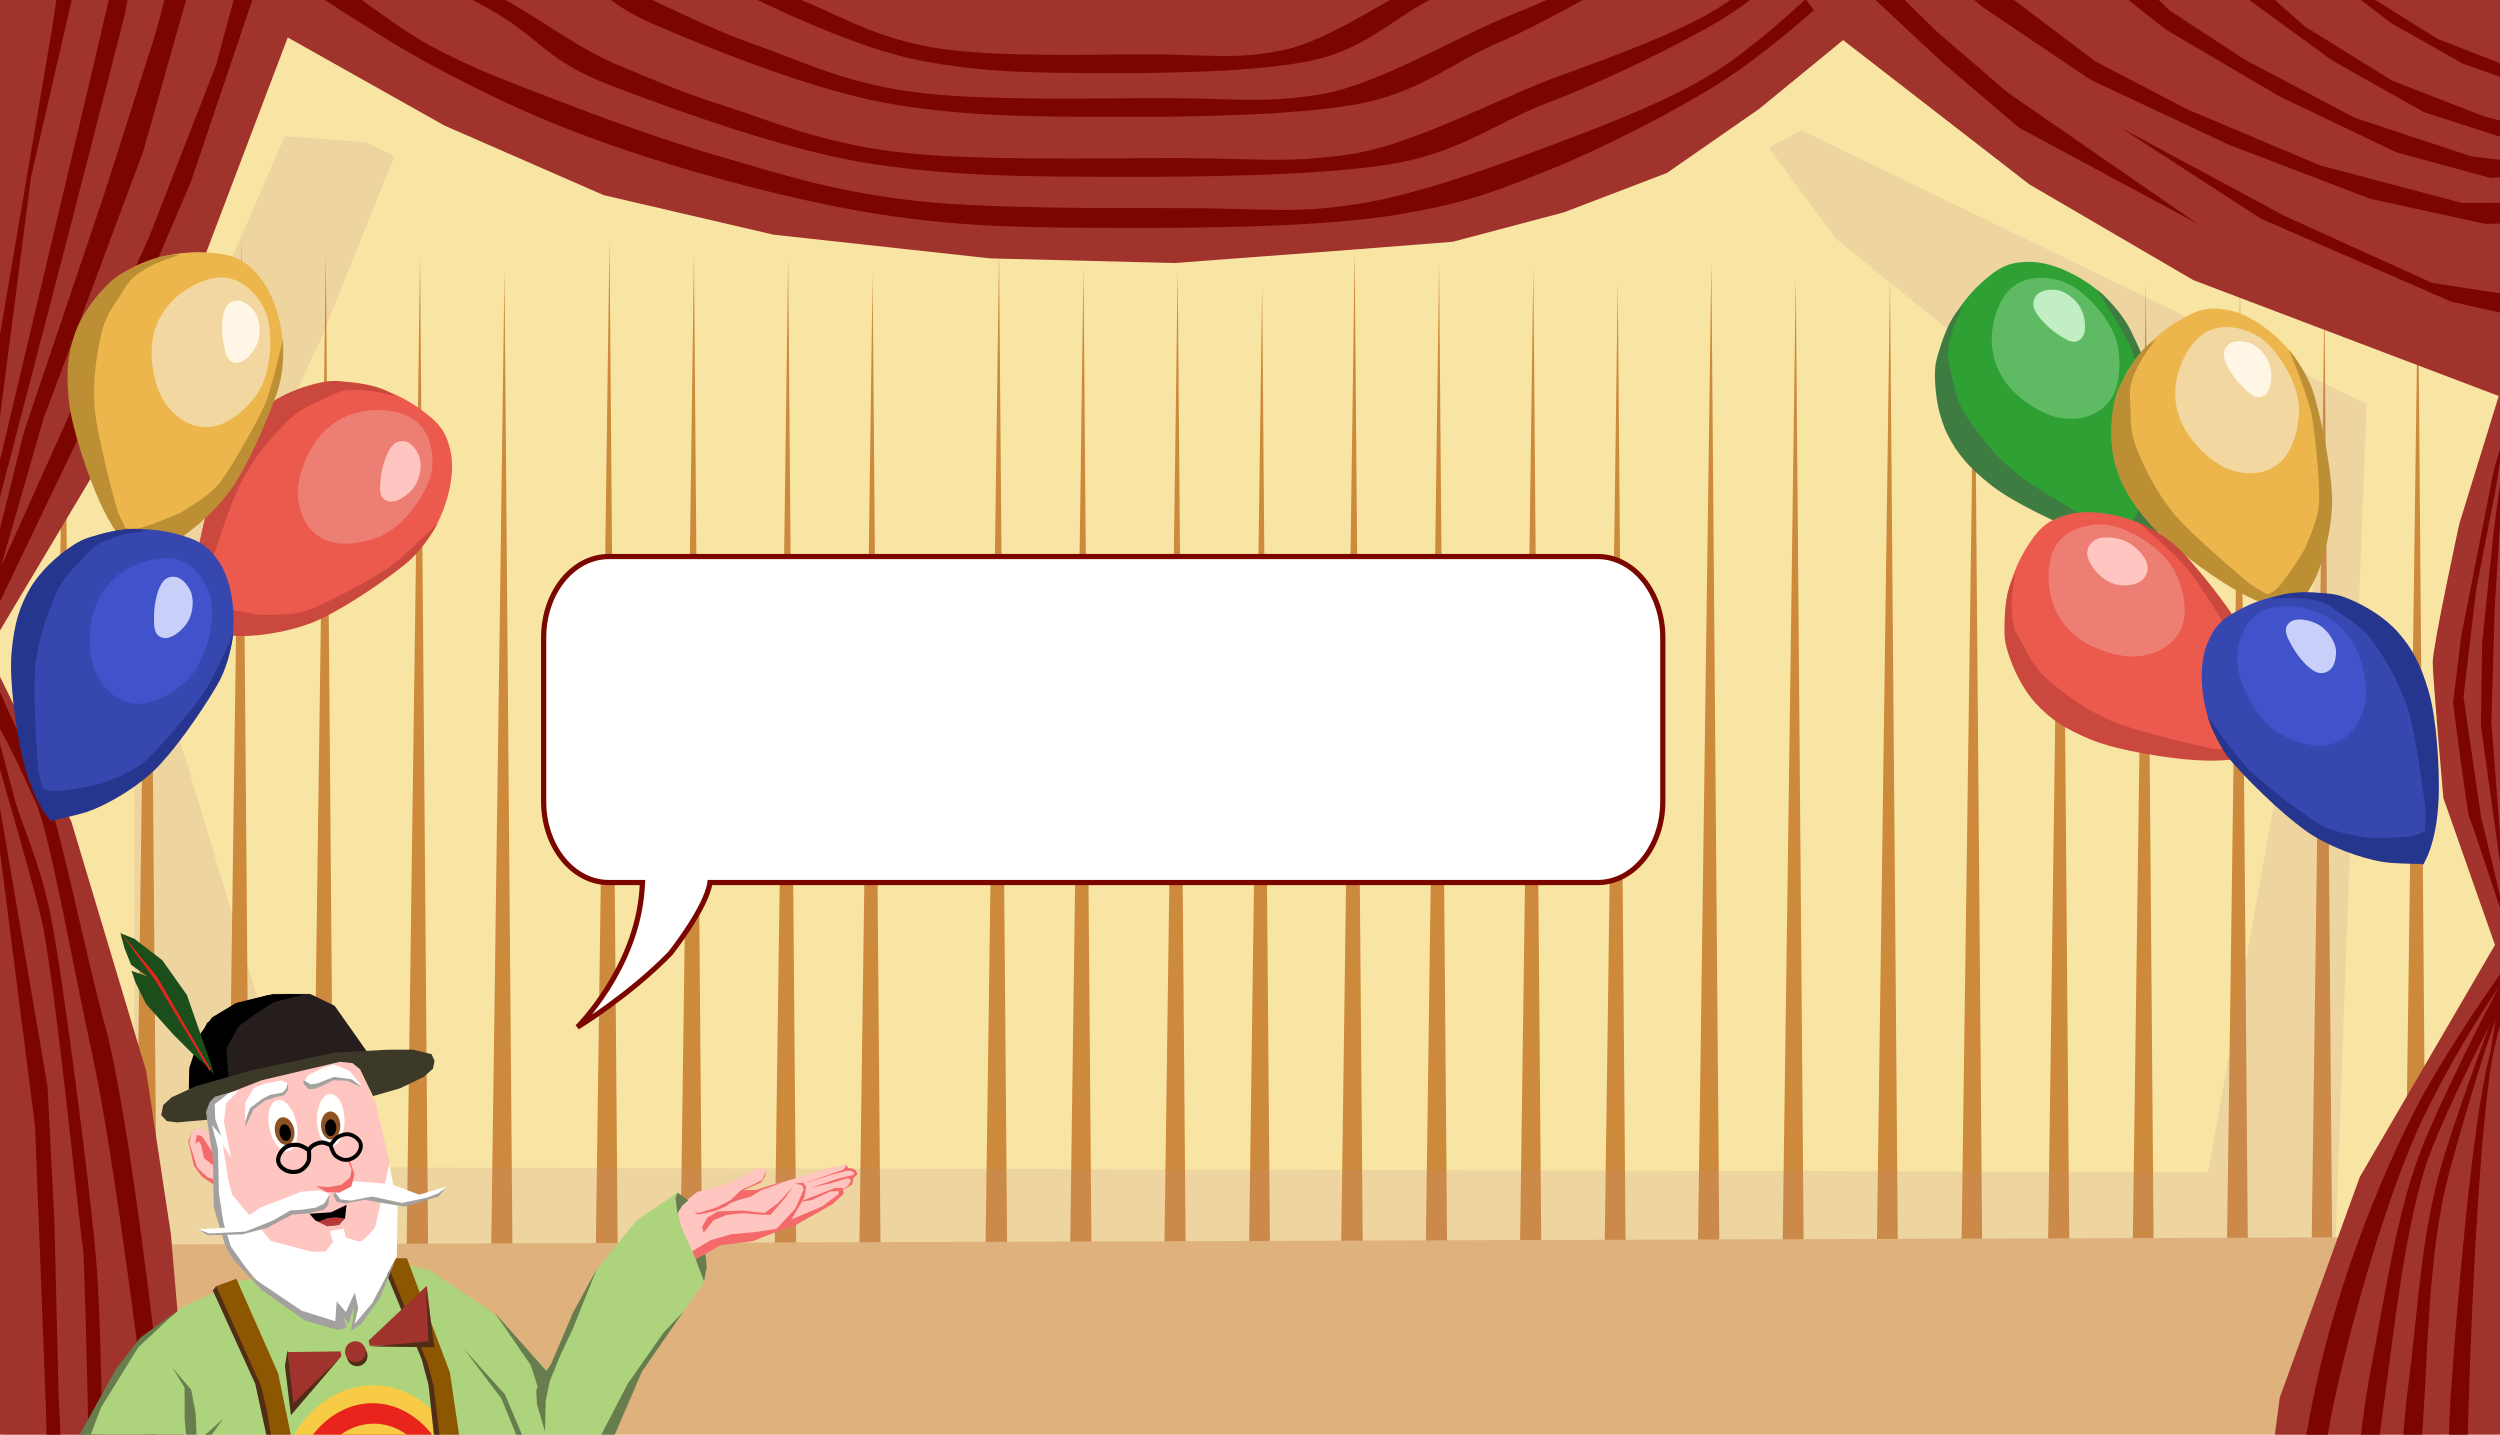 <?xml version="1.0" encoding="UTF-8" standalone="no"?>
<!-- Created with Inkscape (http://www.inkscape.org/) -->

<svg
   xmlns:dc="http://purl.org/dc/elements/1.1/"
   xmlns:cc="http://creativecommons.org/ns#"
   xmlns:rdf="http://www.w3.org/1999/02/22-rdf-syntax-ns#"
   xmlns:svg="http://www.w3.org/2000/svg"
   xmlns="http://www.w3.org/2000/svg"
   xmlns:sodipodi="http://sodipodi.sourceforge.net/DTD/sodipodi-0.dtd"
   xmlns:inkscape="http://www.inkscape.org/namespaces/inkscape"
   width="1065.076"
   height="611.217"
   viewBox="0 0 300.588 172.499"
   id="svg8100"
   version="1.1"
   inkscape:version="0.91 r13725"
   sodipodi:docname="shooting_stand.svg">
  <defs
     id="defs8102">
    <filter
       inkscape:collect="always"
       style="color-interpolation-filters:sRGB"
       id="filter17841"
       x="-0.06"
       width="1.12"
       y="-0.111"
       height="1.222">
      <feGaussianBlur
         inkscape:collect="always"
         stdDeviation="7.232"
         id="feGaussianBlur17843" />
    </filter>
  </defs>
  <sodipodi:namedview
     inkscape:document-units="px"
     pagecolor="#ffffff"
     bordercolor="#666666"
     borderopacity="1.0"
     inkscape:pageopacity="0.0"
     inkscape:pageshadow="2"
     inkscape:zoom="0.5"
     inkscape:cx="1060.8328"
     inkscape:cy="260.934"
     inkscape:current-layer="layer1"
     id="namedview8104"
     showgrid="false"
     showguides="true"
     inkscape:window-width="1920"
     inkscape:window-height="1056"
     inkscape:window-x="1600"
     inkscape:window-y="24"
     inkscape:window-maximized="1"
     inkscape:guide-bbox="true"
     units="px"
     fit-margin-top="0"
     fit-margin-left="0"
     fit-margin-right="0"
     fit-margin-bottom="0" />
  <g
     inkscape:label="fond"
     inkscape:groupmode="layer"
     id="layer1"
     transform="translate(0.77,4.069)">
    <path
       style="opacity:1;fill:#f8e4a3;fill-opacity:1;fill-rule:nonzero;stroke:none;stroke-width:0.5;stroke-linecap:butt;stroke-miterlimit:4;stroke-dasharray:none;stroke-dashoffset:0;stroke-opacity:1"
       d="M -1.864,-4.396 -1.809,159.879 299.194,156.347 300.214,-5.032 Z"
       id="path12659"
       inkscape:connector-curvature="0"
       sodipodi:nodetypes="ccccc" />
    <path
       inkscape:connector-curvature="0"
       id="path12943"
       d="m 49.733,26.763 0.983,120.851 -2.62,-0.328 z"
       style="opacity:1;fill:#cd893c;fill-opacity:1;fill-rule:nonzero;stroke:none;stroke-width:0.5;stroke-linecap:butt;stroke-miterlimit:4;stroke-dasharray:none;stroke-dashoffset:0;stroke-opacity:1" />
    <path
       style="opacity:1;fill:#cd893c;fill-opacity:1;fill-rule:nonzero;stroke:none;stroke-width:0.5;stroke-linecap:butt;stroke-miterlimit:4;stroke-dasharray:none;stroke-dashoffset:0;stroke-opacity:1"
       d="m 183.589,28.153 0.983,120.851 -2.62,-0.328 z"
       id="path12847-0-1-9"
       inkscape:connector-curvature="0" />
    <path
       style="opacity:1;fill:#cd893c;fill-opacity:1;fill-rule:nonzero;stroke:none;stroke-width:0.5;stroke-linecap:butt;stroke-miterlimit:4;stroke-dasharray:none;stroke-dashoffset:0;stroke-opacity:1"
       d="m 172.261,27.825 0.983,120.851 -2.62,-0.328 z"
       id="path12847-2-7-9"
       inkscape:connector-curvature="0" />
    <path
       style="opacity:1;fill:#cd893c;fill-opacity:1;fill-rule:nonzero;stroke:none;stroke-width:0.5;stroke-linecap:butt;stroke-miterlimit:4;stroke-dasharray:none;stroke-dashoffset:0;stroke-opacity:1"
       d="m 82.666,26.671 0.983,120.851 -2.62,-0.328 z"
       id="path12847-2-7"
       inkscape:connector-curvature="0" />
    <path
       style="opacity:1;fill:#cd893c;fill-opacity:1;fill-rule:nonzero;stroke:none;stroke-width:0.5;stroke-linecap:butt;stroke-miterlimit:4;stroke-dasharray:none;stroke-dashoffset:0;stroke-opacity:1"
       d="m 72.513,24.87 0.983,120.851 -2.62,-0.328 z"
       id="path12847-0-6-6"
       inkscape:connector-curvature="0" />
    <path
       style="opacity:1;fill:#cd893c;fill-opacity:1;fill-rule:nonzero;stroke:none;stroke-width:0.5;stroke-linecap:butt;stroke-miterlimit:4;stroke-dasharray:none;stroke-dashoffset:0;stroke-opacity:1"
       d="m 119.349,26.267 0.983,120.851 -2.62,-0.328 z"
       id="path12847-0-6"
       inkscape:connector-curvature="0" />
    <path
       style="opacity:1;fill:#cd893c;fill-opacity:1;fill-rule:nonzero;stroke:none;stroke-width:0.5;stroke-linecap:butt;stroke-miterlimit:4;stroke-dasharray:none;stroke-dashoffset:0;stroke-opacity:1"
       d="m 140.829,28.396 0.983,120.851 -2.62,-0.328 z"
       id="path12847-0"
       inkscape:connector-curvature="0" />
    <path
       style="opacity:1;fill:#cd893c;fill-opacity:1;fill-rule:nonzero;stroke:none;stroke-width:0.5;stroke-linecap:butt;stroke-miterlimit:4;stroke-dasharray:none;stroke-dashoffset:0;stroke-opacity:1"
       d="m 150.982,30.197 0.983,120.851 -2.62,-0.328 z"
       id="path12847"
       inkscape:connector-curvature="0" />
    <path
       style="opacity:1;fill:#cd893c;fill-opacity:1;fill-rule:nonzero;stroke:none;stroke-width:0.5;stroke-linecap:butt;stroke-miterlimit:4;stroke-dasharray:none;stroke-dashoffset:0;stroke-opacity:1"
       d="m 129.502,28.068 0.983,120.851 -2.62,-0.328 z"
       id="path12847-2"
       inkscape:connector-curvature="0" />
    <path
       style="opacity:1;fill:#cd893c;fill-opacity:1;fill-rule:nonzero;stroke:none;stroke-width:0.5;stroke-linecap:butt;stroke-miterlimit:4;stroke-dasharray:none;stroke-dashoffset:0;stroke-opacity:1"
       d="m 93.993,26.999 0.983,120.851 -2.62,-0.328 z"
       id="path12847-0-1"
       inkscape:connector-curvature="0" />
    <path
       style="opacity:1;fill:#cd893c;fill-opacity:1;fill-rule:nonzero;stroke:none;stroke-width:0.5;stroke-linecap:butt;stroke-miterlimit:4;stroke-dasharray:none;stroke-dashoffset:0;stroke-opacity:1"
       d="m 104.146,28.8 0.983,120.851 -2.62,-0.328 z"
       id="path12847-8"
       inkscape:connector-curvature="0" />
    <path
       style="opacity:1;fill:#cd893c;fill-opacity:1;fill-rule:nonzero;stroke:none;stroke-width:0.5;stroke-linecap:butt;stroke-miterlimit:4;stroke-dasharray:none;stroke-dashoffset:0;stroke-opacity:1"
       d="m 162.108,26.024 0.983,120.851 -2.62,-0.328 z"
       id="path12847-0-6-6-2"
       inkscape:connector-curvature="0" />
    <path
       style="opacity:1;fill:#cd893c;fill-opacity:1;fill-rule:nonzero;stroke:none;stroke-width:0.5;stroke-linecap:butt;stroke-miterlimit:4;stroke-dasharray:none;stroke-dashoffset:0;stroke-opacity:1"
       d="m 193.741,29.954 0.983,120.851 -2.62,-0.328 z"
       id="path12847-8-2"
       inkscape:connector-curvature="0" />
    <path
       style="opacity:1;fill:#cd893c;fill-opacity:1;fill-rule:nonzero;stroke:none;stroke-width:0.5;stroke-linecap:butt;stroke-miterlimit:4;stroke-dasharray:none;stroke-dashoffset:0;stroke-opacity:1"
       d="m 204.993,27.421 0.983,120.851 -2.62,-0.328 z"
       id="path12847-0-6-0"
       inkscape:connector-curvature="0" />
    <path
       style="opacity:1;fill:#cd893c;fill-opacity:1;fill-rule:nonzero;stroke:none;stroke-width:0.5;stroke-linecap:butt;stroke-miterlimit:4;stroke-dasharray:none;stroke-dashoffset:0;stroke-opacity:1"
       d="m 215.146,29.222 0.983,120.851 -2.62,-0.328 z"
       id="path12847-2-75"
       inkscape:connector-curvature="0" />
    <path
       style="opacity:1;fill:#cd893c;fill-opacity:1;fill-rule:nonzero;stroke:none;stroke-width:0.5;stroke-linecap:butt;stroke-miterlimit:4;stroke-dasharray:none;stroke-dashoffset:0;stroke-opacity:1"
       d="m 226.473,29.55 0.983,120.851 -2.62,-0.328 z"
       id="path12847-0-2"
       inkscape:connector-curvature="0" />
    <path
       style="opacity:1;fill:#cd893c;fill-opacity:1;fill-rule:nonzero;stroke:none;stroke-width:0.5;stroke-linecap:butt;stroke-miterlimit:4;stroke-dasharray:none;stroke-dashoffset:0;stroke-opacity:1"
       d="m 236.626,31.351 0.983,120.851 -2.62,-0.328 z"
       id="path12847-3"
       inkscape:connector-curvature="0" />
    <path
       inkscape:connector-curvature="0"
       id="path12961"
       d="m 59.886,28.565 0.983,120.851 -2.62,-0.328 z"
       style="opacity:1;fill:#cd893c;fill-opacity:1;fill-rule:nonzero;stroke:none;stroke-width:0.5;stroke-linecap:butt;stroke-miterlimit:4;stroke-dasharray:none;stroke-dashoffset:0;stroke-opacity:1" />
    <path
       style="opacity:1;fill:#cd893c;fill-opacity:1;fill-rule:nonzero;stroke:none;stroke-width:0.5;stroke-linecap:butt;stroke-miterlimit:4;stroke-dasharray:none;stroke-dashoffset:0;stroke-opacity:1"
       d="m 278.711,32.042 0.983,120.851 -2.62,-0.328 z"
       id="path12847-8-2-7"
       inkscape:connector-curvature="0" />
    <path
       style="opacity:1;fill:#cd893c;fill-opacity:1;fill-rule:nonzero;stroke:none;stroke-width:0.5;stroke-linecap:butt;stroke-miterlimit:4;stroke-dasharray:none;stroke-dashoffset:0;stroke-opacity:1"
       d="m 268.559,30.241 0.983,120.851 -2.62,-0.328 z"
       id="path12847-0-1-9-2"
       inkscape:connector-curvature="0" />
    <path
       style="opacity:1;fill:#cd893c;fill-opacity:1;fill-rule:nonzero;stroke:none;stroke-width:0.5;stroke-linecap:butt;stroke-miterlimit:4;stroke-dasharray:none;stroke-dashoffset:0;stroke-opacity:1"
       d="m 257.231,29.913 0.983,120.851 -2.62,-0.328 z"
       id="path12847-2-7-9-8"
       inkscape:connector-curvature="0" />
    <path
       style="opacity:1;fill:#cd893c;fill-opacity:1;fill-rule:nonzero;stroke:none;stroke-width:0.5;stroke-linecap:butt;stroke-miterlimit:4;stroke-dasharray:none;stroke-dashoffset:0;stroke-opacity:1"
       d="m 247.078,28.112 0.983,120.851 -2.62,-0.328 z"
       id="path12847-0-6-6-2-9"
       inkscape:connector-curvature="0" />
    <path
       style="opacity:1;fill:#cd893c;fill-opacity:1;fill-rule:nonzero;stroke:none;stroke-width:0.5;stroke-linecap:butt;stroke-miterlimit:4;stroke-dasharray:none;stroke-dashoffset:0;stroke-opacity:1"
       d="m 289.963,29.509 0.983,120.851 -2.62,-0.328 z"
       id="path12847-0-6-0-3"
       inkscape:connector-curvature="0" />
    <path
       style="opacity:0.424;fill:#c38f8a;fill-opacity:1;fill-rule:nonzero;stroke:none;stroke-width:0.5;stroke-linecap:butt;stroke-miterlimit:4;stroke-dasharray:none;stroke-dashoffset:0;stroke-opacity:1;filter:url(#filter17841)"
       d="M 11.648,77.521 28.334,134.571 273.916,135.233 289.425,45.872 253.472,33.871 225.904,10.898 217.098,-1.355 221.31,-3.652 294.386,32.816 290.139,151.063 5.815,152.774 5.791,65.944 12.635,26.979 25.271,-2.858 35.714,-2.064 39.438,-0.206 29.865,24.299 14.167,59.142 Z"
       id="path13016"
       inkscape:connector-curvature="0"
       sodipodi:nodetypes="ccccccccccccccccccc"
       transform="matrix(0.93,0,0,0.902,9.982,14.891)" />
    <path
       style="opacity:1;fill:#dfb17d;fill-opacity:1;fill-rule:nonzero;stroke:none;stroke-width:0.141;stroke-linecap:butt;stroke-miterlimit:4;stroke-dasharray:none;stroke-dashoffset:0;stroke-opacity:1"
       d="M -0.316,145.616 292.566,144.67 293.293,210.583 -0.325,210.344 Z"
       id="path12583"
       inkscape:connector-curvature="0"
       sodipodi:nodetypes="ccccc" />
    <path
       inkscape:connector-curvature="0"
       id="path12945"
       d="m 38.405,26.435 0.983,120.851 -2.62,-0.328 z"
       style="opacity:1;fill:#cd893c;fill-opacity:1;fill-rule:nonzero;stroke:none;stroke-width:0.5;stroke-linecap:butt;stroke-miterlimit:4;stroke-dasharray:none;stroke-dashoffset:0;stroke-opacity:1" />
    <path
       inkscape:connector-curvature="0"
       id="path12949"
       d="m 6.973,27.006 0.983,120.851 -2.62,-0.328 z"
       style="opacity:1;fill:#cd893c;fill-opacity:1;fill-rule:nonzero;stroke:none;stroke-width:0.5;stroke-linecap:butt;stroke-miterlimit:4;stroke-dasharray:none;stroke-dashoffset:0;stroke-opacity:1" />
    <path
       inkscape:connector-curvature="0"
       id="path12951"
       d="m 17.126,28.808 0.983,120.851 -2.62,-0.328 z"
       style="opacity:1;fill:#cd893c;fill-opacity:1;fill-rule:nonzero;stroke:none;stroke-width:0.5;stroke-linecap:butt;stroke-miterlimit:4;stroke-dasharray:none;stroke-dashoffset:0;stroke-opacity:1" />
    <path
       style="opacity:1;fill:#a1332d;fill-opacity:1;fill-rule:nonzero;stroke:none;stroke-width:0.141;stroke-linecap:butt;stroke-miterlimit:4;stroke-dasharray:none;stroke-dashoffset:0;stroke-opacity:1"
       d="M -8.018,-32.717 -7.225,287.004 -8.821,264.573 70.756,131.273 119.959,1.551 l 66.898,37.602 67.799,29.623 72.439,16.859 92.385,10.105 78.461,1.984 37.182,-2.797 37.184,-2.795 44.377,-3.486 47.396,-12.549 43.924,-16.795 39.395,-27.369 35.705,-29.264 79.398,61.506 69.895,40.818 130.897,49.666 0.134,229.714 -60.001,102.986 -34.127,94.023 -13.496,101.9 0.637,63.217 107.538,-0.402 0.127,-778.83 z M -7.225,265.004 C -7.717,376.466 -8.983,625.216 -9.863,746.189 L 78.279,745.945 74.881,567.404 70.127,511.744 59.572,442.156 27.701,335.92 Z"
       transform="scale(0.282,0.282)"
       id="path12581"
       inkscape:connector-curvature="0"
       sodipodi:nodetypes="cccccccccccccccccccccccccccccccccccc" />
    <path
       inkscape:connector-curvature="0"
       id="path12959"
       d="m 28.252,24.634 0.983,120.851 -2.62,-0.328 z"
       style="opacity:1;fill:#cd893c;fill-opacity:1;fill-rule:nonzero;stroke:none;stroke-width:0.5;stroke-linecap:butt;stroke-miterlimit:4;stroke-dasharray:none;stroke-dashoffset:0;stroke-opacity:1" />
    <path
       style="opacity:1;fill:#7b0600;fill-opacity:1;fill-rule:nonzero;stroke:none;stroke-width:0.5;stroke-linecap:butt;stroke-miterlimit:4;stroke-dasharray:none;stroke-dashoffset:0;stroke-opacity:1"
       d="m 263.466,22.846 -21.499,-11.572 -9.267,-7.904 -13.402,-12.501 4.01,0.001 4.127,4.268 4.618,4.549 8.621,7.408 z"
       id="path12993"
       inkscape:connector-curvature="0"
       sodipodi:nodetypes="ccccccccc" />
    <path
       style="opacity:1;fill:#7b0600;fill-opacity:1;fill-rule:nonzero;stroke:none;stroke-width:0.5;stroke-linecap:butt;stroke-miterlimit:4;stroke-dasharray:none;stroke-dashoffset:0;stroke-opacity:1"
       d="m 300.154,33.597 -6.22,-1.402 -22.874,-9.975 -16.87,-10.94 19.729,10.618 17.728,8.044 8.634,1.333 z"
       id="path12995"
       inkscape:connector-curvature="0"
       sodipodi:nodetypes="cccccccc" />
    <path
       style="opacity:1;fill:#7b0600;fill-opacity:1;fill-rule:nonzero;stroke:none;stroke-width:0.5;stroke-linecap:butt;stroke-miterlimit:4;stroke-dasharray:none;stroke-dashoffset:0;stroke-opacity:1"
       d="m 1064.031,399.711 c -9.872,14.159 -27.431,40.112 -37.115,59.219 -13.9,27.426 -27.359,60.91 -36.746,95.086 -9.387,34.176 -15.311,76.062 -18.373,109.277 -3.062,33.215 -2.481,83.17 -2.481,83.17 l 5.799,-0.072 c 0,0 2.88,-43.11 5.867,-71.744 2.987,-28.634 4.429,-59.65 12.25,-95.086 7.821,-35.436 22.634,-86.488 36.746,-116.373 9.569,-20.263 25.494,-47.095 34.547,-59.254 z"
       transform="scale(0.282,0.282)"
       id="path12997"
       inkscape:connector-curvature="0"
       sodipodi:nodetypes="csssccssscc" />
    <path
       style="opacity:1;fill:#7b0600;fill-opacity:1;fill-rule:nonzero;stroke:none;stroke-width:0.5;stroke-linecap:butt;stroke-miterlimit:4;stroke-dasharray:none;stroke-dashoffset:0;stroke-opacity:1"
       d="m 23.881,-32.916 -3.875,27.506 L -6.156,148.252 -9.313,213.962 10.516,60.928 l 21.379,-92.826 0.098,-1.018 z m 24.094,0 -11.729,50.08 -44.951,189.854 0,31.859 L -5.409,207.799 27.759,80.4 50.471,-8.146 55.102,-32.916 Z m 24.135,0 L 63.764,-0.729 41.496,68.977 7.493,169.697 l -16.659,67.208 0,7.256 4.883,-10.157 L 15.716,164.381 58.244,50.357 81.881,-32.916 Z m 29.707,0 -12.275,45.754 -28.49,73.262 -70.275,156.551 2,8.895 L -2,240.482 42.573,147.515 78.688,63.035 111.088,-32.916 Z"
       transform="scale(0.282,0.282)"
       id="path12999"
       inkscape:connector-curvature="0"
       sodipodi:nodetypes="cccccccccccccccccccccccccccccccccccccc" />
    <path
       style="opacity:1;fill:#f46969;fill-opacity:1;fill-rule:nonzero;stroke:none;stroke-width:0.5;stroke-linecap:butt;stroke-miterlimit:4;stroke-dasharray:none;stroke-dashoffset:0;stroke-opacity:1"
       d="m 24.949,137.781 -1.231,-0.727 -0.839,-0.895 -0.839,-2.965 0.224,-1.119 -0.392,1.119 0.671,2.909 0.951,1.287 1.454,1.007 z"
       id="path13071"
       inkscape:connector-curvature="0" />
    <path
       style="opacity:1;fill:#7b0600;fill-opacity:1;fill-rule:nonzero;stroke:none;stroke-width:0.5;stroke-linecap:butt;stroke-miterlimit:4;stroke-dasharray:none;stroke-dashoffset:0;stroke-opacity:1"
       d="m -9.165,267.248 c 0,0 1.959,21.594 2.845,23.396 0.886,1.802 4,4 18.633,36.675 6.398,14.286 15.275,66.631 24.515,108.91 9.241,42.279 22.574,150.809 22.574,150.809 l -3.82,158.996 7.699,0 0.637,-182.477 c 0,0 -11.743,-103.43 -21.672,-139.969 C 32.318,387.049 21.373,329.638 14.752,318.051 8.131,306.464 -4.782,274.738 -9.165,267.248 Z m 2.403,20.838 0.91,15.21 c 0,0 14.442,48.306 20.45,72.8 6.008,24.494 17.032,137.413 17.958,141.077 0.926,3.665 2.777,98.029 2.777,98.029 l 5.557,-6.414 c 0,0 -0.111,-56.595 -2.779,-87.951 C 35.443,489.482 23.426,397.208 18.539,374.243 13.652,351.279 5.812,335.614 3.007,324.395 -0.059,312.132 -6.762,288.086 -6.762,288.086 Z m 0.387,20.572 1.263,21.427 17.334,135.779 4.666,120.893 3.354,159.275 9.5,0 -0.408,-8.16 -7.111,-159.115 -1.777,-72.891 -2.889,-56.891 z"
       transform="scale(0.282,0.282)"
       id="path13391"
       inkscape:connector-curvature="0"
       sodipodi:nodetypes="csssccccsscccssccssscccccccccccc" />
    <path
       style="opacity:1;fill:#7b0600;fill-opacity:1;fill-rule:nonzero;stroke:none;stroke-width:0.5;stroke-linecap:butt;stroke-miterlimit:4;stroke-dasharray:none;stroke-dashoffset:0;stroke-opacity:1"
       d="m 230.717,-9.162 6.857,5.922 13.045,8.78 16.557,7.777 17.059,6.523 13.798,3.01 2.336,-0.044 0,-2.509 -5.096,0.044 -17.059,-4.516 -16.056,-6.773 -11.038,-5.77 -10.286,-7.777 -5.922,-4.643 z"
       id="path8330"
       inkscape:connector-curvature="0"
       sodipodi:nodetypes="ccccccccccccccc" />
    <path
       style="opacity:1;fill:#7b0600;fill-opacity:1;fill-rule:nonzero;stroke:none;stroke-width:0.5;stroke-linecap:butt;stroke-miterlimit:4;stroke-dasharray:none;stroke-dashoffset:0;stroke-opacity:1"
       d="m 1064.525,403.143 c -8.073,14.381 -27.173,53.014 -34.322,70.952 -10.724,26.909 -15.28,59.575 -21.625,92.686 -6.345,33.111 -9.188,73.394 -9.994,105.252 -0.558,22.067 1.447,56.186 2.742,74.061 l 5.051,0 c 0.072,-15.321 0.287,-44.609 0.984,-63.713 1.002,-27.483 0.501,-57.157 5.389,-91.387 4.888,-34.229 9.636,-83.731 20.406,-112.998 6.769,-18.393 23.938,-52.897 31.369,-65.376 z"
       transform="scale(0.282,0.282)"
       id="path12997-5"
       inkscape:connector-curvature="0"
       sodipodi:nodetypes="cssscccsscc" />
    <path
       style="opacity:1;fill:#7b0600;fill-opacity:1;fill-rule:nonzero;stroke:none;stroke-width:0.5;stroke-linecap:butt;stroke-miterlimit:4;stroke-dasharray:none;stroke-dashoffset:0;stroke-opacity:1"
       d="m 1063.537,411.333 c -6.571,14.193 -21.732,58.181 -25.604,72.013 -8.534,30.487 -9.556,59.266 -13.828,92.708 -4.272,33.442 -4.599,73.826 -3.42,105.672 0.686,18.539 3.632,46.076 5.988,64.367 l 5.766,0 c -0.871,-15.747 -1.944,-38.796 -2.352,-54.588 -0.711,-27.492 -3.06,-57.076 -0.312,-91.543 2.748,-34.467 2.42,-78.583 11.347,-112.907 3.442,-13.232 17.36,-61.783 22.909,-73.51 z"
       transform="scale(0.282,0.282)"
       id="path12997-5-6"
       inkscape:connector-curvature="0"
       sodipodi:nodetypes="cssscccsscc" />
    <path
       style="opacity:1;fill:#7b0600;fill-opacity:1;fill-rule:nonzero;stroke:none;stroke-width:0.5;stroke-linecap:butt;stroke-miterlimit:4;stroke-dasharray:none;stroke-dashoffset:0;stroke-opacity:1"
       d="m 1064.031,407.199 c -2.529,7.369 -3.835,23.005 -5.499,29.384 -7.31,28.029 -14.163,110.564 -16.36,144.206 -2.197,33.642 -0.033,73.967 3.113,105.68 1.69,17.049 5.674,41.93 9.02,59.625 l 6.106,0 c -1.764,-15.155 -3.88,-36.136 -5.137,-50.443 -2.408,-27.395 -6.578,-56.778 -5.965,-91.35 0.613,-34.571 4.584,-142.233 11.648,-172.608 0.877,-3.772 1.921,-7.636 3.074,-11.512 z"
       transform="scale(0.282,0.282)"
       id="path12997-5-6-2"
       inkscape:connector-curvature="0"
       sodipodi:nodetypes="cssccccsscc" />
    <path
       style="opacity:1;fill:#7b0600;fill-opacity:1;fill-rule:nonzero;stroke:none;stroke-width:0.5;stroke-linecap:butt;stroke-miterlimit:4;stroke-dasharray:none;stroke-dashoffset:0;stroke-opacity:1"
       d="m 248.66,-9.193 11.006,8.698 13.619,8.009 14.032,6.717 11.349,3.1 1.579,-0.121 -0.069,-2.033 -3.78,-0.43 -14.032,-4.65 -13.206,-6.976 -9.079,-5.942 -6.738,-6.494 z"
       id="path8330-0"
       inkscape:connector-curvature="0"
       sodipodi:nodetypes="ccccccccccccc" />
    <path
       style="opacity:1;fill:#7b0600;fill-opacity:1;fill-rule:nonzero;stroke:none;stroke-width:0.5;stroke-linecap:butt;stroke-miterlimit:4;stroke-dasharray:none;stroke-dashoffset:0;stroke-opacity:1"
       d="m 262.369,-9.386 17.28,12.594 11.062,6.231 8.947,2.876 0.631,0.036 -0.138,-1.845 -2.282,-0.587 -11.062,-4.313 -10.412,-6.47 -9.568,-8.404 z"
       id="path8330-0-9"
       inkscape:connector-curvature="0"
       sodipodi:nodetypes="ccccccccccc" />
    <path
       style="opacity:1;fill:#7b0600;fill-opacity:1;fill-rule:nonzero;stroke:none;stroke-width:0.5;stroke-linecap:butt;stroke-miterlimit:4;stroke-dasharray:none;stroke-dashoffset:0;stroke-opacity:1"
       d="m 276.212,-9.27 10.592,8.018 8.5,4.819 5.085,1.811 -0.067,-1.647 -8.018,-3.13 -8,-5.004 -5.5,-4.676 z"
       id="path8330-0-9-3"
       inkscape:connector-curvature="0"
       sodipodi:nodetypes="ccccccccc" />
    <path
       style="opacity:1;fill:#7b0600;fill-opacity:1;fill-rule:nonzero;stroke:none;stroke-width:0.5;stroke-linecap:butt;stroke-miterlimit:4;stroke-dasharray:none;stroke-dashoffset:0;stroke-opacity:1"
       d="m 626.152,-33.143 c 0.18,-0.127 -1.807,0.749 -13.68,6.328 -18.996,8.926 -47.819,29.62 -68.162,33.777 C 523.967,11.121 512.937,8.828 488.295,8.742 463.653,8.656 421.53,10.162 396.512,6.074 371.493,1.986 356.195,-7.229 341.172,-13.482 c -15.023,-6.254 -22.499,-10.952 -35.094,-17.777 -1.032,-0.559 -2.067,-1.179 -3.104,-1.824 l -15.078,0 c 3.945,3.501 8.807,6.994 16.156,10.713 21.111,10.681 58.235,28.5 85.711,33.779 27.475,5.28 49.794,5.211 77.609,5.334 27.815,0.123 66.107,-0.506 89.084,-5.334 22.977,-4.828 34.401,-17.959 51.967,-26.668 17.565,-8.709 31.51,-17.609 31.51,-17.609 l -14.777,0.24 c 0,0 0.888,-0.437 0.996,-0.514 z m -518.225,0.059 c 11.164,7.63 49.285,33.459 71.633,45.486 26.156,14.077 47.727,24.41 80.002,35.641 32.275,11.231 77.59,23.504 113.779,29.074 36.189,5.571 65.588,5.497 102.225,5.627 36.637,0.13 87.072,-0.533 117.336,-5.627 30.264,-5.094 40.866,-9.569 64.002,-18.758 23.136,-9.189 54.991,-25.608 73.779,-37.516 18.788,-11.908 40.002,-30.951 40.002,-30.951 l -3.557,-4.689 c 0,0 -22.595,21.269 -40,31.889 -17.405,10.62 -39.87,19.656 -64.891,29.074 -25.02,9.418 -58.541,21.875 -85.336,26.262 -26.795,4.387 -41.322,1.966 -73.779,1.875 -32.457,-0.091 -87.94,0.563 -120.893,-3.75 C 349.277,66.24 329.949,59.67 305.785,52.732 281.622,45.795 258.221,37.325 237.34,29.285 216.459,21.245 199.375,15.188 180.449,4.898 161.524,-5.391 128.892,-32.617 124.447,-32.617 c -0.955,0 -2.548,-0.195 -4.361,-0.467 l -12.158,0 z m 58.311,0 c 12.606,9.299 29.405,16.625 40.434,22.938 21.84,12.501 22.862,21.321 50.668,32.002 27.806,10.681 76.701,28.498 112.891,33.777 36.189,5.28 65.588,5.211 102.225,5.334 36.637,0.123 87.072,-0.506 117.336,-5.334 30.264,-4.828 45.311,-17.957 68.447,-26.666 23.136,-8.709 57.872,-25.692 73.779,-35.557 15.908,-9.864 33.193,-25.443 33.193,-25.443 l -8.953,-0.084 c 0,0 -13.316,13.238 -27.797,21.971 -14.481,8.732 -39.868,18.63 -64.889,27.557 -25.02,8.926 -62.987,29.622 -89.781,33.779 -26.795,4.158 -41.322,1.864 -73.779,1.777 -32.457,-0.086 -87.938,1.422 -120.891,-2.666 C 346.168,46.213 326.018,36.998 306.23,30.744 286.443,24.49 276.595,19.792 260.006,12.967 243.417,6.141 226.486,-7.506 207.561,-17.258 c -7.214,-3.717 -16.411,-9.763 -25.287,-15.826 l -16.035,0 z m 69.035,0 c 15.937,11.145 18.408,19.463 41.6,29.381 24.976,10.681 68.898,28.498 101.404,33.777 32.507,5.28 58.914,5.211 91.822,5.334 32.909,0.123 78.212,-0.506 105.396,-5.334 27.185,-4.828 40.699,-17.957 61.48,-26.666 20.782,-8.709 66.271,-35.557 66.271,-35.557 l -8.371,-0.105 c 0,0 -30.635,15.179 -53.109,24.105 -22.474,8.926 -56.576,29.622 -80.645,33.779 -24.068,4.158 -37.117,1.864 -66.271,1.777 -29.154,-0.086 -78.99,1.422 -108.59,-2.666 -29.6,-4.088 -47.701,-13.303 -65.475,-19.557 -17.774,-6.254 -26.619,-10.952 -41.52,-17.777 -10.347,-4.74 -20.856,-12.762 -31.996,-20.492 l -11.998,0 z"
       transform="scale(0.282,0.282)"
       id="path8324-3"
       inkscape:connector-curvature="0" />
    <path
       style="opacity:1;fill:#ffffff;fill-opacity:1;fill-rule:nonzero;stroke:#7b0600;stroke-width:0.628;stroke-linecap:butt;stroke-miterlimit:4;stroke-dasharray:none;stroke-dashoffset:0;stroke-opacity:1"
       d="m 72.431,62.847 c -4.341,0 -7.835,4.351 -7.835,9.755 l 0,19.686 c 0,5.404 3.495,9.755 7.835,9.755 l 4.052,0 c -0.02,0.312 -0.036,0.607 -0.063,0.948 -0.725,9.483 -7.762,16.437 -7.762,16.437 0,0 6.197,-3.765 11.159,-8.851 0,0 4.341,-5.468 4.779,-8.535 l 106.727,0 c 4.341,0 7.835,-4.351 7.835,-9.755 l 0,-19.686 c 0,-5.404 -3.495,-9.755 -7.835,-9.755 z"
       id="rect28114"
       inkscape:connector-curvature="0"
       sodipodi:nodetypes="sssscscscsssss" />
    <path
       style="opacity:0.99;fill:#a1332d;fill-opacity:1;fill-rule:nonzero;stroke:none;stroke-width:1.063;stroke-linecap:butt;stroke-miterlimit:4;stroke-dasharray:none;stroke-dashoffset:0;stroke-opacity:1"
       d="m 300.293,112.625 -7.284,-20.744 c 0,0 -1.281,-14.414 -1.281,-16.336 0,-1.922 3.203,-16.656 3.203,-16.656 l 5.362,-17.373"
       id="path8294"
       inkscape:connector-curvature="0"
       sodipodi:nodetypes="ccscc" />
    <path
       style="opacity:0.99;fill:#7b0600;fill-opacity:1;fill-rule:nonzero;stroke:none;stroke-width:1.063;stroke-linecap:butt;stroke-miterlimit:4;stroke-dasharray:none;stroke-dashoffset:0;stroke-opacity:1"
       d="m 300.448,107.017 c 0,0 -4.041,-12.263 -4.32,-12.821 -0.279,-0.557 -1.951,-13.796 -1.951,-13.796 l 0.975,-7.943 3.902,-19.928 1.394,-4.877 -1.254,7.664 -2.23,11.427 -1.533,12.96 2.09,14.353 2.926,12.124 0,1.394 z"
       id="path8296"
       inkscape:connector-curvature="0"
       sodipodi:nodetypes="ccccccccccccc" />
    <path
       style="opacity:0.99;fill:#7b0600;fill-opacity:1;fill-rule:nonzero;stroke:none;stroke-width:1.063;stroke-linecap:butt;stroke-miterlimit:4;stroke-dasharray:none;stroke-dashoffset:0;stroke-opacity:1"
       d="m 300.448,104.23 -2.926,-21.042 0.139,-9.894 1.394,-13.378 1.394,-10.591 -1.254,19.37 -0.418,14.075 z"
       id="path8298"
       inkscape:connector-curvature="0"
       sodipodi:nodetypes="cccccccc" />
  </g>
  <g
     inkscape:groupmode="layer"
     id="layer4"
     inkscape:label="enfants"
     transform="translate(0.77,4.069)">
    <path
       style="opacity:1;fill:#5c5c31;fill-opacity:1;fill-rule:nonzero;stroke:none;stroke-width:0.5;stroke-linecap:butt;stroke-miterlimit:4;stroke-dasharray:none;stroke-dashoffset:0;stroke-opacity:1"
       d="m 171.237,174.497 c -2.388,-0.817 -4.006,-1.384 -6.528,-1.116 -2.576,0.273 -5.77,1.123 -7.404,2.521 -1.791,1.533 -2.795,5.119 -3.365,7.342 -3.229,-0.219 -2.329,-0.155 -3.229,-0.219 -2.249,-0.087 -4.724,-0.167 -6.688,0.875 -2.431,1.29 -3.469,2.056 -5.305,6.123 -1.186,2.627 -0.381,7.766 -0.381,7.766 l 8.294,-0.817 c 0.221,-3.768 -1.74,-6.821 1.312,-9.354 1.043,-0.866 2.549,-1.123 3.921,-1.312 0.749,-0.103 2.267,0.108 2.267,0.108 0,0 0.289,2.913 0.595,4.382 0.511,2.456 2.42,4.853 4.383,6.186 1.186,0.805 4.043,1.107 4.043,1.107 0.616,1.391 0.674,3.469 0.042,4.798 0,0 -3.32,0.485 -4.434,1.133 -0.8,0.465 -3.244,1.651 -3.822,2.352 -1.319,1.6 -1.657,4.454 -1.657,4.454 l 29.753,0.103 c 0,0 -0.919,-3.084 -2.076,-4.155 -1.626,-1.505 -1.794,-1.65 -3.954,-2.317 -2.093,-0.646 -6.458,-1.312 -6.458,-1.312 -0.938,-1.158 -0.094,-4.99 -0.094,-4.99 0,0 3.261,-1.003 4.462,-2.267 1.359,-1.43 2.81,-2.578 3.041,-4.49 0.789,-2.808 -0.244,-7.625 -0.244,-7.625 0,0 3.771,-0.142 4.897,0.635 2.852,1.971 3.623,9.125 3.623,9.125 l 7.193,-2.402 c 0,0 -0.481,-3.324 -1.341,-4.823 -1.214,-2.114 -1.899,-3.161 -4.637,-4.991 -1.878,-1.255 -4.346,-1.473 -6.642,-1.381 -1.015,0.04 -4.079,1.252 -4.079,1.252 0,0 -0.687,-2.306 -1.456,-3.309 -1.025,-1.336 -2.39,-2.822 -4.029,-3.383 z"
       id="path8300"
       inkscape:connector-curvature="0"
       sodipodi:nodetypes="cssccssccsscssccssccssccsccsccssscssc" />
    <path
       style="opacity:1;fill:#5c5c31;fill-opacity:1;fill-rule:nonzero;stroke:none;stroke-width:0.5;stroke-linecap:butt;stroke-miterlimit:4;stroke-dasharray:none;stroke-dashoffset:0;stroke-opacity:1"
       d="m 224.97,171.818 c -0.522,-0.086 -1.412,-0.936 -2.618,-1.386 -1.687,-0.63 -3.389,0.519 -4.003,0.557 -0.614,0.039 -2.58,0.178 -3.981,0.583 -1.41,0.407 -2.15,-0.061 -2.852,0.41 -0.702,0.471 -1.598,0.918 -2.108,2.194 -0.509,1.276 -1.687,1.381 -2.049,2.383 -0.363,1.002 -0.191,2.756 -0.429,3.575 -0.238,0.819 -1.259,1.601 -1.224,3.607 0.013,0.767 0.66,1.099 0.541,1.814 -0.093,0.557 -0.26,1.43 -0.257,1.949 0.004,0.519 0.037,1.069 0.065,1.752 0.028,0.683 1.076,0.937 1.144,1.632 0.067,0.695 -0.146,2.361 -0.121,2.883 0.023,1.024 1.241,1.178 1.783,1.855 0.542,0.677 1.319,2.02 2.442,2.486 1.124,0.466 3.073,-0.155 3.664,0.882 0.539,1.523 0.147,4.845 0.147,4.845 0,0 -1.412,-0.259 -5.591,1.562 -4.179,1.821 -4.894,5.649 -4.894,5.649 l 32.014,-0.104 c 0,0 -1.881,-3.678 -4.134,-4.657 -2.254,-0.979 -8.284,-1.915 -8.284,-1.915 0,0 -0.037,-4.252 0.189,-5.204 0.227,-0.952 3.218,-0.398 4.006,-3.085 0.218,-0.743 2.458,-1.89 3.164,-3.239 0.49,-0.936 0.342,-2.101 0.617,-3.126 0.267,-0.994 1.012,-1.885 1.001,-2.916 -0.009,-0.847 -0.817,-1.531 -0.874,-2.376 -0.053,-0.774 0.419,-1.499 0.498,-2.27 0.098,-0.943 0.229,-1.936 -0.029,-2.846 -0.236,-0.833 -0.765,-1.571 -1.337,-2.207 -0.431,-0.479 -1.201,-0.602 -1.531,-1.159 -0.282,-0.477 -0.043,-1.142 -0.258,-1.654 -0.262,-0.625 -0.652,-1.254 -1.21,-1.619 -0.435,-0.284 -0.998,-0.267 -1.508,-0.34 -1.005,0.141 -1.184,-0.372 -1.986,-0.514 z"
       id="path8320"
       inkscape:connector-curvature="0"
       sodipodi:nodetypes="csssssssssssscszcczcczczsaaaaaaaaaaccc" />
    <path
       style="opacity:1;fill:#4e4e12;fill-opacity:1;fill-rule:nonzero;stroke:none;stroke-width:0.5;stroke-linecap:butt;stroke-miterlimit:4;stroke-dasharray:none;stroke-dashoffset:0;stroke-opacity:1"
       d="m 156.07,185.87 c 0,0 0.562,2.749 1.587,5.399 2.053,5.31 6.72,4.868 6.72,4.868 0.96,-0.051 0.56,0.531 0.56,1.682 0,1.151 0.093,6.372 0.093,6.372 0,0 -1.213,0 -2.707,0.885 -1.493,0.885 -3.36,3.806 -3.36,3.806 l 0.56,1.947 -6.347,-0.088 c 0,0 0.747,-3.275 0.933,-3.629 0.187,-0.354 3.08,-2.478 3.08,-2.478 l 3.92,-1.593 1.867,-0.443 c 0,0 0.373,-2.744 0.28,-3.54 -0.093,-0.797 -0.653,-1.062 -0.653,-1.062 0,0 -2.52,-0.177 -3.454,-0.885 -0.933,-0.708 -4.014,-2.567 -4.2,-4.425 -0.187,-1.859 -0.653,-6.107 -0.653,-6.107 0,0 -3.332,-0.726 -4.2,-0.177 -3.92,2.478 -3.454,3.717 -3.454,4.779 l 0,5.576 c 0,0 -1.056,-6.537 -0.467,-7.877 0.933,-2.124 4.2,-3.363 4.2,-3.363 l 4.667,-0.177 z"
       id="path8589"
       inkscape:connector-curvature="0"
       sodipodi:nodetypes="cssscscccccccccsscsscsccc" />
    <path
       style="opacity:1;fill:#4e4e12;fill-opacity:1;fill-rule:nonzero;stroke:none;stroke-width:0.5;stroke-linecap:butt;stroke-miterlimit:4;stroke-dasharray:none;stroke-dashoffset:0;stroke-opacity:1"
       d="m 138.336,197.817 4.947,-0.62 c 0,0 -2.365,-2.192 -2.8,-3.894 -0.435,-1.702 -0.373,-3.894 0.747,-5.753 0.655,-1.087 2.614,-2.744 3.64,-3.186 1.027,-0.443 5.694,-0.62 5.694,-0.62 l 3.827,0 1.773,-0.177 c 0,0 0.126,-1.495 0.653,-2.921 0.527,-1.426 1.4,-3.009 3.547,-4.602 1.04,-0.771 3.079,-1.553 5.227,-1.77 2.706,-0.273 6.534,0.885 6.534,0.885 0,0 -3.454,-2.39 -7.28,-2.124 -1.791,0.124 -5.88,1.416 -6.72,1.947 -0.84,0.531 -2.427,2.567 -2.894,3.629 -0.467,1.062 -1.12,4.779 -1.12,4.779 0,0 -4.76,-0.974 -6.44,-0.62 -1.68,0.354 -3.886,0.456 -5.787,1.859 -2.093,1.544 -3.36,2.744 -4.387,7.788 -0.338,1.66 0.84,5.399 0.84,5.399 z"
       id="path8591"
       inkscape:connector-curvature="0"
       sodipodi:nodetypes="cczssccczsscssscsssc" />
    <path
       style="opacity:1;fill:#4e4e12;fill-opacity:1;fill-rule:nonzero;stroke:none;stroke-width:0.5;stroke-linecap:butt;stroke-miterlimit:4;stroke-dasharray:none;stroke-dashoffset:0;stroke-opacity:1"
       d="m 186.312,193.658 3.547,-1.328 c 0,0 -1.307,-4.337 -2.614,-5.664 -1.307,-1.328 -3.174,-3.54 -5.04,-3.717 -1.867,-0.177 -5.6,0.088 -5.6,0.088 0,0 0.747,2.655 0.84,3.629 0.093,0.974 0.187,3.452 0.093,4.602 -0.093,1.151 -2.8,4.514 -3.64,5.133 -0.84,0.62 -1.773,1.151 -1.773,1.151 0,0 3.454,-1.682 4.294,-2.921 0.84,-1.239 1.867,-2.832 1.867,-4.425 0,-1.593 -0.467,-6.372 -0.467,-6.372 0,0 4.107,-0.443 4.76,0.266 0.653,0.708 2.427,2.301 2.52,3.983 0.093,1.682 1.213,5.576 1.213,5.576 z"
       id="path8593"
       inkscape:connector-curvature="0"
       sodipodi:nodetypes="ccsccssscsscssc" />
    <path
       style="opacity:1;fill:#4e4e12;fill-opacity:1;fill-rule:nonzero;stroke:none;stroke-width:0.5;stroke-linecap:butt;stroke-miterlimit:4;stroke-dasharray:none;stroke-dashoffset:0;stroke-opacity:1"
       d="m 214.537,210.932 -10.031,-0.263 c 0,0 -0.34,-1.403 1.87,-2.893 2.21,-1.491 3.995,-2.894 5.27,-3.244 1.275,-0.351 3.145,-0.965 3.145,-0.965 0,0 0.595,-2.806 0.17,-3.946 -0.425,-1.14 -0.85,-0.701 -2.465,-1.228 -1.615,-0.526 -2.465,-0.701 -2.89,-1.754 -0.425,-1.052 -1.53,-0.526 -2.04,-1.578 -0.51,-1.052 -1.19,-1.754 -0.765,-2.718 0.425,-0.965 0.255,-1.228 -0.255,-2.104 -0.51,-0.877 -0.255,-3.332 -0.51,-4.472 -0.255,-1.14 -0.85,-1.491 -0.51,-2.543 0.34,-1.052 0.765,-2.104 1.02,-2.981 0.255,-0.877 -0.255,-2.806 0.595,-3.683 0.85,-0.877 0.765,-1.228 1.955,-2.543 1.19,-1.315 2.04,-2.543 3.57,-2.543 1.53,0 1.36,-1.403 2.89,-1.228 1.53,0.175 1.615,1.052 2.635,0.614 1.02,-0.438 2.89,-1.052 3.485,-0.701 0.595,0.351 3.315,2.192 3.91,2.104 0.595,-0.088 1.7,-0.175 2.55,0.351 0.85,0.526 0,-0.351 -1.615,0.088 -1.615,0.438 -3.91,-1.491 -5.1,-0.965 -1.19,0.526 -3.315,1.228 -5.27,1.14 -1.955,-0.088 -4.845,0.701 -4.675,1.578 0.17,0.877 -1.36,2.718 -2.38,2.981 -1.02,0.263 -1.36,2.981 -0.765,3.77 0.595,0.789 4e-5,2.017 -0.085,3.332 -0.085,1.315 -0.319,2.586 0.765,5.524 0.353,0.956 0.765,2.28 0.595,3.157 -0.17,0.877 0.085,1.666 1.785,2.367 1.7,0.701 4.335,0.614 4.675,1.315 0.34,0.701 1.615,0.526 1.445,1.403 -0.17,0.877 -0.51,1.754 -0.51,3.507 0,0.827 0.17,3.244 0.17,3.244 0,0 -0.935,0.965 -1.785,1.929 -0.85,0.965 -1.02,1.666 -0.765,2.718 0.255,1.052 -0.085,1.228 -0.085,1.228 z"
       id="path8595"
       inkscape:connector-curvature="0"
       sodipodi:nodetypes="ccsscssssssssssssssscssssssssssscsscssc" />
    <path
       style="opacity:1;fill:#4e4e12;fill-opacity:1;fill-rule:nonzero;stroke:none;stroke-width:0.5;stroke-linecap:butt;stroke-miterlimit:4;stroke-dasharray:none;stroke-dashoffset:0;stroke-opacity:1"
       d="m 224.482,198.832 -0.085,5.086 c 0,0 0.85,1.052 2.38,1.052 1.53,0 4.59,0.701 5.1,1.052 0.51,0.351 3.655,3.244 3.655,3.244 0,0 -3.4,-2.981 -5.44,-2.981 -2.04,0 -6.546,-1.14 -6.546,-1.14 l 0,-3.42 z"
       id="path8597"
       inkscape:connector-curvature="0"
       sodipodi:nodetypes="ccsscsccc" />
  </g>
  <g
     inkscape:groupmode="layer"
     id="layer2"
     inkscape:label="forain"
     transform="translate(0.77,4.069)">
    <path
       style="opacity:1;fill:#00450a;fill-opacity:1;fill-rule:nonzero;stroke:none;stroke-width:0.5;stroke-linecap:butt;stroke-miterlimit:4;stroke-dasharray:none;stroke-dashoffset:0;stroke-opacity:1"
       d="m 60.255,188.576 0.669,13.613 -0.446,5.579 -0.893,2.797 -39.191,0.016 0.137,-10.624 2.009,-1.562 26.78,-3.571 z"
       id="path12816"
       inkscape:connector-curvature="0"
       sodipodi:nodetypes="ccccccccc" />
    <path
       style="opacity:1;fill:#ffc5c0;fill-opacity:1;fill-rule:nonzero;stroke:none;stroke-width:0.5;stroke-linecap:butt;stroke-miterlimit:4;stroke-dasharray:none;stroke-dashoffset:0;stroke-opacity:1"
       d="m 79.296,143.249 1.83,-2.432 1.928,-1.573 1.514,-0.337 2.506,-0.753 1.418,-0.752 1.555,-0.881 0.835,-0.148 0.427,0.28 -0.02,0.685 -0.825,0.858 -2.269,0.951 1.957,-0.14 1.787,-0.563 2.465,-0.7 2.465,-0.7 2.026,-0.709 2.185,-0.302 0.036,0.438 0.64,0.007 0.226,1.321 -1.985,2.24 -5.161,3.166 -4.801,1.734 -4.584,0.672 -1.278,0.845 -1.138,2.504 -5.808,-2.325 z"
       id="path13048"
       inkscape:connector-curvature="0"
       sodipodi:nodetypes="ccccccccccccccccccccccccccccc" />
    <path
       style="opacity:1;fill:#f46969;fill-opacity:1;fill-rule:nonzero;stroke:none;stroke-width:0.5;stroke-linecap:butt;stroke-miterlimit:4;stroke-dasharray:none;stroke-dashoffset:0;stroke-opacity:1"
       d="m 82.162,146.543 2.485,-1.48 2.473,-0.737 2.856,-0.253 2.625,-0.382 2.266,-2.466 0.996,-2.28 -0.207,-0.516 -0.882,-0.18 1.002,-0.127 0.386,0.477 -0.191,1.259 -1.631,2.794 -1.5,1.267 -3.097,1.244 -3.919,0.489 -3.088,1.825 z"
       id="path8505"
       inkscape:connector-curvature="0"
       sodipodi:nodetypes="cccccccccccccccccc" />
    <path
       style="opacity:1;fill:#add47d;fill-opacity:1;fill-rule:nonzero;stroke:none;stroke-width:0.5;stroke-linecap:butt;stroke-miterlimit:4;stroke-dasharray:none;stroke-dashoffset:0;stroke-opacity:1"
       d="m 44.5,147.136 6.363,1.492 7.674,5.162 6.478,6.946 1.56,-2.156 4.121,-9.655 5.125,-6.299 5.001,-3.4 -0.379,1.134 0.67,3.007 1.812,4.037 1.026,2.595 -7.575,10.737 -7.89,17.537 -4.797,1.315 -2.486,9.307 -5.111,4.372 -7.253,3.337 -13.767,2.295 -12.459,0.015 -3.763,-15.803 -1.142,3.07 -0.973,3.389 2.548,7.672 5.038,5.968 -6.962,5.842 -10.986,-11.072 -0.662,-12.794 3.368,-16.258 6.458,-11.111 5.523,-4.637 6.714,-3.182 z"
       id="path12591"
       inkscape:connector-curvature="0"
       sodipodi:nodetypes="ccccccccccccccccccccccccccccccccc" />
    <path
       style="opacity:1;fill:#677d4d;fill-opacity:1;fill-rule:nonzero;stroke:none;stroke-width:0.5;stroke-linecap:butt;stroke-miterlimit:4;stroke-dasharray:none;stroke-dashoffset:0;stroke-opacity:1"
       d="m 24.074,170.847 -0.524,10.357 0.925,10.269 1.72,3.971 3.03,3.577 -6.208,1.72 -3.925,-6.182 -0.517,-10.638 2.056,-6.604 1.323,-4.89 -0.524,-5.945 -0.004,-3.708 -1.455,-2.381 2.249,2.645 0.533,2.783 0.132,3.307 1.455,-1.058 1.728,-1.575 -1.596,2.237 z"
       id="path12835"
       inkscape:connector-curvature="0"
       sodipodi:nodetypes="cccccccccccccccccccc" />
    <path
       style="opacity:1;fill:#003206;fill-opacity:1;fill-rule:nonzero;stroke:none;stroke-width:0.5;stroke-linecap:butt;stroke-miterlimit:4;stroke-dasharray:none;stroke-dashoffset:0;stroke-opacity:1"
       d="m 30.935,210.497 -10.577,0.075 0.126,-3.463 4.169,-3.721 -4.225,-4.455 0.772,-1.244 4.944,1.363 3.174,-0.402 8.49,0.201 6.624,-1.454 -8.725,2.908 -4.039,2.424 -1.293,3.07 z"
       id="path13029"
       inkscape:connector-curvature="0"
       sodipodi:nodetypes="cccccccccccccc" />
    <g
       id="g13180"
       transform="translate(-0.44,1.144)">
      <ellipse
         ry="15.178"
         rx="11.966"
         cy="176.521"
         cx="44.521"
         id="path13103"
         style="opacity:1;fill:#f7cb46;fill-opacity:1;fill-rule:nonzero;stroke:none;stroke-width:0.5;stroke-linecap:butt;stroke-miterlimit:4;stroke-dasharray:none;stroke-dashoffset:0;stroke-opacity:1" />
      <ellipse
         ry="12.802"
         rx="10.093"
         cy="176.301"
         cx="44.458"
         id="path13103-3"
         style="opacity:1;fill:#e9241d;fill-opacity:1;fill-rule:nonzero;stroke:none;stroke-width:0.5;stroke-linecap:butt;stroke-miterlimit:4;stroke-dasharray:none;stroke-dashoffset:0;stroke-opacity:1" />
      <ellipse
         ry="10.426"
         rx="8.157"
         cy="176.389"
         cx="44.609"
         id="path13103-3-1"
         style="opacity:1;fill:#f7cb46;fill-opacity:1;fill-rule:nonzero;stroke:none;stroke-width:0.5;stroke-linecap:butt;stroke-miterlimit:4;stroke-dasharray:none;stroke-dashoffset:0;stroke-opacity:1" />
      <ellipse
         ry="8.227"
         rx="6.134"
         cy="176.389"
         cx="44.609"
         id="path13103-3-1-9"
         style="opacity:1;fill:#e9241d;fill-opacity:1;fill-rule:nonzero;stroke:none;stroke-width:0.5;stroke-linecap:butt;stroke-miterlimit:4;stroke-dasharray:none;stroke-dashoffset:0;stroke-opacity:1" />
      <ellipse
         ry="5.983"
         rx="4.06"
         cy="176.433"
         cx="44.659"
         id="path13103-3-1-9-4"
         style="opacity:1;fill:#f7cb46;fill-opacity:1;fill-rule:nonzero;stroke:none;stroke-width:0.5;stroke-linecap:butt;stroke-miterlimit:4;stroke-dasharray:none;stroke-dashoffset:0;stroke-opacity:1" />
      <ellipse
         ry="3.607"
         rx="2.448"
         cy="176.477"
         cx="44.725"
         id="path13103-3-1-9-4-7"
         style="opacity:1;fill:#e9241d;fill-opacity:1;fill-rule:nonzero;stroke:none;stroke-width:0.5;stroke-linecap:butt;stroke-miterlimit:4;stroke-dasharray:none;stroke-dashoffset:0;stroke-opacity:1" />
    </g>
    <path
       style="opacity:1;fill:#8d5600;fill-opacity:1;fill-rule:nonzero;stroke:none;stroke-width:0.5;stroke-linecap:butt;stroke-miterlimit:4;stroke-dasharray:none;stroke-dashoffset:0;stroke-opacity:1"
       d="m 45.325,147.211 5.476,13.866 1.732,14.27 0.313,8.76 -0.674,8.662 2.481,-0.799 0.793,-16.596 -2.121,-14.424 -5.175,-13.732 z"
       id="path12818-6"
       inkscape:connector-curvature="0"
       sodipodi:nodetypes="cccccccccc" />
    <path
       style="opacity:1;fill:#ffc5c0;fill-opacity:1;fill-rule:nonzero;stroke:none;stroke-width:0.158;stroke-linecap:butt;stroke-miterlimit:4;stroke-dasharray:none;stroke-dashoffset:0;stroke-opacity:1"
       d="m 41.076,121.532 -16.409,2.97 0.715,15.241 8.203,12.807 11.415,-1.32 1.07,-15.509 -1.664,-7.136 z"
       id="path12586"
       inkscape:connector-curvature="0"
       sodipodi:nodetypes="cccccccc" />
    <path
       style="opacity:1;fill:#261d1d;fill-opacity:1;fill-rule:nonzero;stroke:none;stroke-width:0.5;stroke-linecap:butt;stroke-miterlimit:4;stroke-dasharray:none;stroke-dashoffset:0;stroke-opacity:1"
       d="m 43.308,122.313 -3.84,-5.447 -2.947,-1.429 -4.465,0 -4.375,1.072 -3.572,2.411 -1.429,3.304 -0.625,3.661 0.357,1.875 15.269,-4.375 z"
       id="path12740"
       inkscape:connector-curvature="0" />
    <path
       style="opacity:1;fill:#000000;fill-opacity:1;fill-rule:nonzero;stroke:none;stroke-width:0.5;stroke-linecap:butt;stroke-miterlimit:4;stroke-dasharray:none;stroke-dashoffset:0;stroke-opacity:1"
       d="m 34.235,115.461 -2.741,0.112 -3.972,1.007 -2.797,1.678 -1.399,1.958 -1.343,4.14 -0.056,2.573 4.811,-1.007 -0.28,-3.972 1.454,-2.629 2.238,-1.622 2.014,-1.287 3.58,-0.895 z"
       id="path13091"
       inkscape:connector-curvature="0"
       sodipodi:nodetypes="cccccccccccccc" />
    <path
       style="opacity:1;fill:#3d3929;fill-opacity:1;fill-rule:nonzero;stroke:none;stroke-width:0.5;stroke-linecap:butt;stroke-miterlimit:4;stroke-dasharray:none;stroke-dashoffset:0;stroke-opacity:1"
       d="m 29.356,124.643 10.05,-2.145 6.291,-0.349 3.156,-0.018 2.261,0.542 0.367,0.818 -0.192,0.93 -1.111,0.986 -2.845,1.377 -3.249,0.932 -1.57,-3.234 -0.897,-0.722 -1.512,-0.163 -9.435,2.223 -5.766,2.272 -0.524,2.446 -3.844,0.349 -1.241,-0.157 -0.681,-0.717 0.238,-1.216 1.021,-0.937 2.935,-1.342 z"
       id="path12662"
       inkscape:connector-curvature="0"
       sodipodi:nodetypes="ccccccccccccccccccccccc" />
    <ellipse
       style="opacity:1;fill:#fffffe;fill-opacity:1;fill-rule:nonzero;stroke:none;stroke-width:0.5;stroke-linecap:butt;stroke-miterlimit:4;stroke-dasharray:none;stroke-dashoffset:0;stroke-opacity:1"
       id="path12664"
       cx="5.21"
       cy="135.328"
       rx="1.66"
       ry="3.145"
       transform="matrix(0.978,-0.208,0.208,0.978,0,0)" />
    <ellipse
       style="opacity:1;fill:#8e5121;fill-opacity:1;fill-rule:nonzero;stroke:none;stroke-width:0.5;stroke-linecap:butt;stroke-miterlimit:4;stroke-dasharray:none;stroke-dashoffset:0;stroke-opacity:1"
       id="path12664-2"
       cx="5.277"
       cy="136.016"
       rx="1.161"
       ry="1.688"
       transform="matrix(0.978,-0.208,0.208,0.978,0,0)" />
    <ellipse
       style="opacity:1;fill:#fffffe;fill-opacity:1;fill-rule:nonzero;stroke:none;stroke-width:0.5;stroke-linecap:butt;stroke-miterlimit:4;stroke-dasharray:none;stroke-dashoffset:0;stroke-opacity:1"
       id="path12664-9"
       cx="36.504"
       cy="131.296"
       rx="1.66"
       ry="3.145"
       transform="matrix(1,-0.019,0.019,1,0,0)" />
    <ellipse
       style="opacity:1;fill:#8e5121;fill-opacity:1;fill-rule:nonzero;stroke:none;stroke-width:0.5;stroke-linecap:butt;stroke-miterlimit:4;stroke-dasharray:none;stroke-dashoffset:0;stroke-opacity:1"
       id="path12664-2-1"
       cx="34.78"
       cy="132.498"
       rx="1.161"
       ry="1.688"
       transform="matrix(0.999,-0.032,0.032,0.999,0,0)" />
    <path
       style="opacity:1;fill:none;fill-opacity:1;fill-rule:nonzero;stroke:#000000;stroke-width:0.5;stroke-linecap:butt;stroke-miterlimit:4;stroke-dasharray:none;stroke-dashoffset:0;stroke-opacity:1"
       d="m 39.117,133.684 c 0,0 -0.746,-0.384 -1.15,-0.384 -0.404,0 -0.885,0.205 -1.15,0.384 -0.266,0.179 -0.46,0.537 -0.46,0.537 0,0 0.137,0.999 -0.077,1.457 -0.214,0.458 -0.647,0.902 -1.15,1.074 -0.504,0.171 -1.169,0.097 -1.611,-0.153 -0.441,-0.251 -0.809,-0.622 -0.844,-1.15 -0.034,-0.528 0.386,-1.202 0.844,-1.534 0.457,-0.332 1.138,-0.386 1.611,-0.307 0.473,0.079 1.353,0.67 1.353,0.67"
       id="path12699"
       inkscape:connector-curvature="0"
       sodipodi:nodetypes="czzczzzzzzc" />
    <path
       style="opacity:1;fill:#502d16;fill-opacity:1;fill-rule:nonzero;stroke:none;stroke-width:0.5;stroke-linecap:butt;stroke-miterlimit:4;stroke-dasharray:none;stroke-dashoffset:0;stroke-opacity:1"
       d="m 45.845,148.022 4.799,11.844 0.715,2.655 1.736,14.601 0.102,7.045 -0.511,8.271 2.042,-0.817 -0.102,0.715 -2.859,0.817 -0.102,-1.225 0.817,-10.823 -0.817,-10.211 -0.919,-8.475 -0.817,-3.063 -4.493,-10.925 z"
       id="path8273"
       inkscape:connector-curvature="0" />
    <path
       style="opacity:1;fill:#ffffff;fill-opacity:1;fill-rule:nonzero;stroke:none;stroke-width:0.141;stroke-linecap:butt;stroke-miterlimit:4;stroke-dasharray:none;stroke-dashoffset:0;stroke-opacity:1"
       d="m 24.927,134.068 0.153,6.75 1.721,5.238 3.571,4.119 5.648,3.807 4.142,1.227 -0.23,-2.301 0.997,1.227 0.997,-2.531 0.383,1.611 -0.46,1.994 2.071,-2.531 3.019,-5.648 0.094,-5.822 -0.988,-5.322 -1.714,7.615 c 0,0 -1.381,1.687 -1.764,1.687 -0.383,0 -1.764,-0.46 -1.764,-0.46 l -0.23,-1.074 -1.687,0.307 0.383,1.304 -0.92,1.15 -1.687,0 -4.856,-1.281 -4.655,-5.545 -1.304,-4.832 -0.383,-3.912 -0.997,0 z"
       id="path12701"
       inkscape:connector-curvature="0"
       sodipodi:nodetypes="ccccccccccccccccscccccccccccc" />
    <path
       style="opacity:1;fill:#ffffff;fill-opacity:1;fill-rule:nonzero;stroke:none;stroke-width:0.5;stroke-linecap:butt;stroke-miterlimit:4;stroke-dasharray:none;stroke-dashoffset:0;stroke-opacity:1"
       d="m 39.24,139.131 0.753,1.257 1.928,-0.066 1.745,-0.483 4.082,0.916 4.362,-1.208 0.81,-0.946 -3.287,0.972 -3.372,-1.259 -4.466,-0.37 -1.745,0.483 -0.649,0.563 z"
       id="path12704-2"
       inkscape:connector-curvature="0" />
    <circle
       r="1.25"
       style="opacity:1;fill:#502d16;fill-opacity:1;fill-rule:nonzero;stroke:none;stroke-width:0.5;stroke-linecap:butt;stroke-miterlimit:4;stroke-dasharray:none;stroke-dashoffset:0;stroke-opacity:1"
       id="path12721-7"
       cx="42.169"
       cy="158.947" />
    <ellipse
       style="opacity:1;fill:#a1332d;fill-opacity:1;fill-rule:nonzero;stroke:none;stroke-width:0.5;stroke-linecap:butt;stroke-miterlimit:4;stroke-dasharray:none;stroke-dashoffset:0;stroke-opacity:1"
       id="path12721"
       cx="41.96"
       cy="158.443"
       rx="1.25"
       ry="1.25" />
    <path
       style="opacity:1;fill:#8d5600;fill-opacity:1;fill-rule:nonzero;stroke:none;stroke-width:0.5;stroke-linecap:butt;stroke-miterlimit:4;stroke-dasharray:none;stroke-dashoffset:0;stroke-opacity:1"
       d="m 25.132,150.609 5.555,13.095 2.513,14.153 0.794,8.73 -0.397,9.259 3.175,0 -0.661,-18.121 -3.439,-16.666 -5.026,-11.375 z"
       id="path12818"
       inkscape:connector-curvature="0"
       sodipodi:nodetypes="cccccccccc" />
    <path
       style="opacity:1;fill:#a1332d;fill-opacity:1;fill-rule:nonzero;stroke:none;stroke-width:0.5;stroke-linecap:butt;stroke-miterlimit:4;stroke-dasharray:none;stroke-dashoffset:0;stroke-opacity:1"
       d="m 40.286,158.984 -5.815,6.004 -0.665,-6.49 6.369,-0.081 z"
       id="path12723"
       inkscape:connector-curvature="0" />
    <path
       style="opacity:1;fill:#000000;fill-opacity:1;fill-rule:nonzero;stroke:none;stroke-width:0.5;stroke-linecap:butt;stroke-miterlimit:4;stroke-dasharray:none;stroke-dashoffset:0;stroke-opacity:1"
       d="m 40.897,140.797 -1.875,0.893 -2.59,0.179 0.714,0.804 1.429,0.625 1.339,-0.089 0.804,-0.804 z"
       id="path12742"
       inkscape:connector-curvature="0"
       sodipodi:nodetypes="cccccccc" />
    <path
       style="opacity:1;fill:#b63a3a;fill-opacity:1;fill-rule:nonzero;stroke:none;stroke-width:0.5;stroke-linecap:butt;stroke-miterlimit:4;stroke-dasharray:none;stroke-dashoffset:0;stroke-opacity:1"
       d="m 37.476,142.835 1.083,0.541 1.457,-0.167 0.625,-0.791 -0.999,-0.125 -0.999,0.083 z"
       id="path12744"
       inkscape:connector-curvature="0"
       sodipodi:nodetypes="ccccccc" />
    <path
       style="opacity:1;fill:#f46969;fill-opacity:1;fill-rule:nonzero;stroke:none;stroke-width:0.5;stroke-linecap:butt;stroke-miterlimit:4;stroke-dasharray:none;stroke-dashoffset:0;stroke-opacity:1"
       d="m 39.933,134.923 1.208,0.75 0.375,0.874 -0.208,0.999 -1.041,0.833 -1.499,0.291 -1.541,-0.125 1.249,0.708 1.541,0.083 1.457,-0.75 0.375,-1.457 -0.541,-1.582 z"
       id="path12746"
       inkscape:connector-curvature="0"
       sodipodi:nodetypes="ccccccccccccc" />
    <ellipse
       style="opacity:1;fill:#000000;fill-opacity:1;fill-rule:nonzero;stroke:none;stroke-width:0.5;stroke-linecap:butt;stroke-miterlimit:4;stroke-dasharray:none;stroke-dashoffset:0;stroke-opacity:1"
       id="path12664-2-0"
       cx="6.292"
       cy="136.194"
       rx="0.675"
       ry="1.013"
       transform="matrix(0.977,-0.215,0.201,0.98,0,0)" />
    <ellipse
       style="opacity:1;fill:#000000;fill-opacity:1;fill-rule:nonzero;stroke:none;stroke-width:0.5;stroke-linecap:butt;stroke-miterlimit:4;stroke-dasharray:none;stroke-dashoffset:0;stroke-opacity:1"
       id="path12664-2-0-9"
       cx="40.306"
       cy="131.69"
       rx="0.675"
       ry="1.013"
       transform="matrix(1,-0.004,-0.01,1,0,0)" />
    <path
       style="opacity:1;fill:#ffffff;fill-opacity:1;fill-rule:nonzero;stroke:none;stroke-width:0.5;stroke-linecap:butt;stroke-miterlimit:4;stroke-dasharray:none;stroke-dashoffset:0;stroke-opacity:1"
       d="m 33.812,126.179 -0.125,0.874 -0.5,0.416 -1.582,0.167 -1.083,0.625 -1.332,1.291 -0.5,1.332 c 0,0 0,-2.207 0.042,-2.373 0.042,-0.167 1.041,-1.791 1.041,-1.791 l 1.291,-0.5 1.999,-0.375 z"
       id="path12779"
       inkscape:connector-curvature="0" />
    <path
       style="opacity:1;fill:#ffffff;fill-opacity:1;fill-rule:nonzero;stroke:none;stroke-width:0.5;stroke-linecap:butt;stroke-miterlimit:4;stroke-dasharray:none;stroke-dashoffset:0;stroke-opacity:1"
       d="m 35.82,125.975 0.634,0.615 0.65,0.024 1.353,-0.837 1.238,-0.169 1.844,0.205 1.211,0.748 c 0,0 -1.351,-1.745 -1.485,-1.852 -0.135,-0.106 -1.919,-0.779 -1.919,-0.779 l -1.327,0.395 -1.81,0.927 z"
       id="path12779-3"
       inkscape:connector-curvature="0" />
    <path
       style="opacity:1;fill:#677d4d;fill-opacity:1;fill-rule:nonzero;stroke:none;stroke-width:0.5;stroke-linecap:butt;stroke-miterlimit:4;stroke-dasharray:none;stroke-dashoffset:0;stroke-opacity:1"
       d="m 55.026,158.149 4.497,5.952 2.91,7.143 0.534,7.279 -0.132,3.429 c 0,0 3.831,-0.259 3.963,-0.788 0.132,-0.529 2.116,-3.439 2.116,-3.439 l -4.219,-1.075 -2.38,-7.458 -2.38,-5.623 z"
       id="path12838"
       inkscape:connector-curvature="0"
       sodipodi:nodetypes="cccccsccccc" />
    <path
       style="opacity:1;fill:#ffc5c0;fill-opacity:1;fill-rule:nonzero;stroke:none;stroke-width:0.5;stroke-linecap:butt;stroke-miterlimit:4;stroke-dasharray:none;stroke-dashoffset:0;stroke-opacity:1"
       d="m 24.887,133.542 -0.536,-1.542 -1.073,-0.402 -0.872,0.268 -0.402,1.542 1.006,2.95 1.207,1.14 0.671,0.201 z"
       id="path12840"
       inkscape:connector-curvature="0"
       sodipodi:nodetypes="ccccccccc" />
    <path
       style="opacity:1;fill:#ffffff;fill-opacity:1;fill-rule:nonzero;stroke:none;stroke-width:0.5;stroke-linecap:butt;stroke-miterlimit:4;stroke-dasharray:none;stroke-dashoffset:0;stroke-opacity:1"
       d="m 27.96,126.992 -1.542,1.609 -0.268,2.213 0.872,4.358 -1.006,-1.609 0.805,5.23 -1.676,-3.353 -0.862,-4.849 0.259,-2.192 1.14,-0.738 z"
       id="path12842"
       inkscape:connector-curvature="0"
       sodipodi:nodetypes="ccccccccccc" />
    <path
       style="opacity:1;fill:#f46969;fill-opacity:1;fill-rule:nonzero;stroke:none;stroke-width:0.5;stroke-linecap:butt;stroke-miterlimit:4;stroke-dasharray:none;stroke-dashoffset:0;stroke-opacity:1"
       d="m 22.717,133.461 0.167,-1.055 0.611,0.111 1.166,1.777 0.778,1.5 -0.167,0.555 -1.5,-1.166 -0.333,-1.5 -0.278,-0.555 z"
       id="path13057"
       inkscape:connector-curvature="0"
       sodipodi:nodetypes="cccccccccc" />
    <path
       style="opacity:1;fill:#a3a0a0;fill-opacity:1;fill-rule:nonzero;stroke:none;stroke-width:0.5;stroke-linecap:butt;stroke-miterlimit:4;stroke-dasharray:none;stroke-dashoffset:0;stroke-opacity:1"
       d="m 46.823,147.291 -1.889,4.669 -2.221,3.107 -1.277,0.889 0.222,-1.389 0.111,-1.611 -0.611,2.111 -0.667,-0.778 0.444,1.222 -1.055,0.333 -3.944,-1.111 -5.332,-3.777 -3.333,-3.61 -0.944,-1.611 -1.389,-4.61 -0.111,-5.888 -0.833,-5.61 0.444,-1.166 0.611,-0.667 1.722,-0.444 -1.722,1.333 0.056,1.777 0.722,2.055 -1.111,-1.333 0.722,2.888 0.111,5.332 0.555,3.555 0.869,2.821 2.662,3.788 5.859,3.955 4.051,1.266 0.167,-2.388 1.111,1.278 1.055,-2.333 0.389,1.833 -0.444,2 2.222,-2.611 z"
       id="path13054"
       inkscape:connector-curvature="0"
       sodipodi:nodetypes="cccccccccccccccccccccccccccccccccccccc" />
    <path
       style="opacity:1;fill:#ffffff;fill-opacity:1;fill-rule:nonzero;stroke:none;stroke-width:0.5;stroke-linecap:butt;stroke-miterlimit:4;stroke-dasharray:none;stroke-dashoffset:0;stroke-opacity:1"
       d="m 38.81,139.437 -0.46,1.457 -2.224,0.614 -2.148,0.153 -4.372,2.301 -5.369,0.384 -1.227,-0.614 4.065,-0.23 3.451,-2.378 4.985,-1.917 2.148,-0.153 0.92,0.307 z"
       id="path12704"
       inkscape:connector-curvature="0" />
    <path
       style="opacity:1;fill:#003206;fill-opacity:1;fill-rule:nonzero;stroke:none;stroke-width:0.5;stroke-linecap:butt;stroke-miterlimit:4;stroke-dasharray:none;stroke-dashoffset:0;stroke-opacity:1"
       d="m 48.47,199.66 0.162,5.493 -0.969,5.334 -3.953,0.011 0.56,-4.213 -0.323,-5.655 0.808,4.524 -0.162,4.606 2.1,0 1.131,-4.444 z"
       id="path13026"
       inkscape:connector-curvature="0"
       sodipodi:nodetypes="ccccccccccc" />
    <path
       style="opacity:1;fill:#e1d04a;fill-opacity:1;fill-rule:nonzero;stroke:none;stroke-width:0.5;stroke-linecap:butt;stroke-miterlimit:4;stroke-dasharray:none;stroke-dashoffset:0;stroke-opacity:1"
       d="m 36.677,193.203 -0.001,2.094 0.485,2.262 -0.969,1.939 -2.1,-0.162 -0.969,-1.454 0,-2.262 0.644,0.158 -0.159,-2.581 -1.454,1.131 -0.646,3.393 0.969,2.1 1.616,1.454 2.908,-0.162 1.293,-2.1 0.162,-2.747 -0.485,-1.939 z"
       id="path13031"
       inkscape:connector-curvature="0"
       sodipodi:nodetypes="cccccccccccccccccc" />
    <path
       style="opacity:1;fill:#a1332d;fill-opacity:1;fill-rule:nonzero;stroke:none;stroke-width:0.5;stroke-linecap:butt;stroke-miterlimit:4;stroke-dasharray:none;stroke-dashoffset:0;stroke-opacity:1"
       d="m 43.552,157.12 7.002,-6.608 0.8,7.144 -7.669,0.089 z"
       id="path12723-7"
       inkscape:connector-curvature="0" />
    <path
       style="opacity:1;fill:#ffc5c0;fill-opacity:1;fill-rule:nonzero;stroke:none;stroke-width:0.5;stroke-linecap:butt;stroke-miterlimit:4;stroke-dasharray:none;stroke-dashoffset:0;stroke-opacity:1"
       d="m 81.096,720.701 -10.527,4.68 -8.576,10.527 0.258,0.334 20.795,7.465 1.629,2.326 31.305,0 0.078,-0.352 0.391,-5.773 -1.559,-4.535 -3.436,-3.08 -2.365,-2.279 3.979,1.996 4.697,-0.754 0.787,-1.938 -1.297,-1.939 -2.875,-0.727 -3.502,-2.184 -7.053,-2.494 -11.01,-1.244 -11.719,-0.029 z"
       transform="scale(0.282,0.282)"
       id="path13050"
       inkscape:connector-curvature="0" />
    <path
       style="opacity:1;fill:#f46969;fill-opacity:1;fill-rule:nonzero;stroke:none;stroke-width:0.5;stroke-linecap:butt;stroke-miterlimit:4;stroke-dasharray:none;stroke-dashoffset:0;stroke-opacity:1"
       d="m 67.338,729.697 -1.857,2.787 -5.572,3.715 8.822,2.322 13.934,5.572 1.531,1.939 3.725,0 -3.398,-6.119 -8.359,-6.5 -8.824,-3.717 z m 38.084,10.568 -2.576,1.18 0.496,4.588 1.463,0 0.617,-5.768 z m 5.582,0.914 -2.082,2.082 -0.105,2.771 1.664,0 0.523,-4.854 z m -16.01,1.713 0.734,3.141 0.742,0 -1.477,-3.141 z"
       transform="scale(0.282,0.282)"
       id="path8529"
       inkscape:connector-curvature="0" />
    <path
       style="opacity:1;fill:#a3a0a0;fill-opacity:1;fill-rule:nonzero;stroke:none;stroke-width:0.5;stroke-linecap:butt;stroke-miterlimit:4;stroke-dasharray:none;stroke-dashoffset:0;stroke-opacity:1"
       d="m 38.825,139.626 -0.111,1.166 -0.555,0.611 -2.055,0.444 -1.722,0.111 -3.055,1.611 -2.944,0.778 -4.166,0.111 -1.166,-0.722 1.333,0.5 4.332,-0.222 3.333,-1.333 2.111,-1.222 1.222,-0.056 1.833,-0.278 1,-0.5 z"
       id="path13052"
       inkscape:connector-curvature="0"
       sodipodi:nodetypes="ccccccccccccccccc" />
    <path
       style="opacity:1;fill:#a3a0a0;fill-opacity:1;fill-rule:nonzero;stroke:none;stroke-width:0.5;stroke-linecap:butt;stroke-miterlimit:4;stroke-dasharray:none;stroke-dashoffset:0;stroke-opacity:1"
       d="m 39.491,139.238 0.667,0.889 1.222,0.167 2.611,-0.5 3.555,0.778 3.11,-0.667 1.277,-0.5 0.944,-0.722 -0.944,1.111 -3.999,1.222 -2.722,-0.444 -2.111,-0.389 -2.444,0.444 -0.944,-0.222 -0.389,-0.722 z"
       id="path13064"
       inkscape:connector-curvature="0" />
    <path
       style="opacity:1;fill:#a3a0a0;fill-opacity:1;fill-rule:nonzero;stroke:none;stroke-width:0.5;stroke-linecap:butt;stroke-miterlimit:4;stroke-dasharray:none;stroke-dashoffset:0;stroke-opacity:1"
       d="m 33.826,126.185 0.056,0.778 -0.5,0.667 -0.889,0.167 -1.389,0.444 -1.389,1.055 -1,2.166 0.056,-0.833 0.5,-1.444 1.555,-1.166 0.889,-0.444 1.5,-0.278 0.444,-0.5 z"
       id="path13066"
       inkscape:connector-curvature="0" />
    <path
       style="opacity:1;fill:#a3a0a0;fill-opacity:1;fill-rule:nonzero;stroke:none;stroke-width:0.5;stroke-linecap:butt;stroke-miterlimit:4;stroke-dasharray:none;stroke-dashoffset:0;stroke-opacity:1"
       d="m 35.746,125.81 -0.056,0.336 0.615,0.727 0.671,0 1.119,-0.448 1.175,-0.615 1.678,0.056 1.79,0.783 -1.231,-0.951 -2.126,-0.28 -2.014,0.783 -0.783,0.112 z"
       id="path13069"
       inkscape:connector-curvature="0"
       sodipodi:nodetypes="ccccccccccccc" />
    <path
       style="opacity:1;fill:#1c4e1c;fill-opacity:1;fill-rule:nonzero;stroke:none;stroke-width:0.5;stroke-linecap:butt;stroke-miterlimit:4;stroke-dasharray:none;stroke-dashoffset:0;stroke-opacity:1"
       d="m 24.67,124.076 -2.965,-8.503 -2.965,-4.196 -3.356,-2.573 -1.678,-0.671 0.503,1.846 0.783,1.958 1.958,1.399 -1.902,-0.671 0.448,1.343 1.287,2.629 3.245,3.636 2.405,2.405 1.902,1.622 0.615,0.839 z"
       id="path13073"
       inkscape:connector-curvature="0"
       sodipodi:nodetypes="cccccccccccccccc" />
    <path
       style="opacity:1;fill:none;fill-opacity:1;fill-rule:nonzero;stroke:#000000;stroke-width:0.467;stroke-linecap:butt;stroke-miterlimit:4;stroke-dasharray:none;stroke-dashoffset:0;stroke-opacity:1"
       d="m 38.981,133.651 c 0,0 0.247,0.916 0.595,1.234 0.348,0.318 0.878,0.542 1.368,0.504 0.49,-0.038 1.029,-0.349 1.313,-0.729 0.284,-0.38 0.462,-0.839 0.299,-1.309 -0.163,-0.47 -0.765,-0.898 -1.274,-1.016 -0.509,-0.118 -1.107,0.087 -1.48,0.331 -0.373,0.244 -0.907,1.081 -0.907,1.081"
       id="path12699-9"
       inkscape:connector-curvature="0"
       sodipodi:nodetypes="czzzzzzc" />
    <path
       style="opacity:1;fill:#e9241d;fill-opacity:1;fill-rule:nonzero;stroke:none;stroke-width:0.5;stroke-linecap:butt;stroke-miterlimit:4;stroke-dasharray:none;stroke-dashoffset:0;stroke-opacity:1"
       d="m 24.548,124.478 -6.423,-11.086 -4.487,-5.455 4.399,6.071 6.423,10.734 z"
       id="path13195"
       inkscape:connector-curvature="0" />
    <path
       style="opacity:1;fill:#5c5c31;fill-opacity:1;fill-rule:nonzero;stroke:none;stroke-width:0.5;stroke-linecap:butt;stroke-miterlimit:4;stroke-dasharray:none;stroke-dashoffset:0;stroke-opacity:1"
       d="m 32.367,194.174 -0.408,3.676 0.658,1.841 1.805,1.456 2.335,-0.234 1.532,-1.94 -0.919,2.348 -2.553,0.511 -1.736,-0.613 -0.919,-1.327 -0.613,-2.451 z"
       id="path8239"
       inkscape:connector-curvature="0"
       sodipodi:nodetypes="cccccccccccc" />
    <path
       style="opacity:1;fill:#502d16;fill-opacity:1;fill-rule:nonzero;stroke:none;stroke-width:0.5;stroke-linecap:butt;stroke-miterlimit:4;stroke-dasharray:none;stroke-dashoffset:0;stroke-opacity:1"
       d="m 25.22,150.575 5.412,12.048 0.715,3.063 2.144,13.069 0.817,7.045 -0.102,5.412 0,4.186 2.553,0 -0.102,0.715 -3.063,-0.102 0,-2.961 0.204,-5.309 -0.408,-5.412 -1.94,-12.967 -1.532,-7.045 -5.105,-11.232 z"
       id="path8256"
       inkscape:connector-curvature="0" />
    <path
       style="opacity:1;fill:#677d4d;fill-opacity:1;fill-rule:nonzero;stroke:none;stroke-width:0.5;stroke-linecap:butt;stroke-miterlimit:4;stroke-dasharray:none;stroke-dashoffset:0;stroke-opacity:1"
       d="m 44.28,197.081 4.025,-0.374 5.991,-1.966 5.336,-4.213 1.685,-1.498 1.217,-5.242 -1.872,4.119 -3.37,3.464 -4.4,3.277 -4.962,1.966 z"
       id="path8552"
       inkscape:connector-curvature="0"
       sodipodi:nodetypes="ccccccccccc" />
    <path
       style="opacity:1;fill:#e1d04a;fill-opacity:1;fill-rule:nonzero;stroke:none;stroke-width:0.5;stroke-linecap:butt;stroke-miterlimit:4;stroke-dasharray:none;stroke-dashoffset:0;stroke-opacity:1"
       d="m 54.634,190.392 -0.15,1.495 0.852,2.355 -0.902,1.881 -1.955,-0.157 -0.902,-1.411 0,-2.195 0.702,-0.073 -0.01,-2.278 -1.594,0.697 -0.602,3.693 0.902,2.038 1.504,1.411 2.707,-0.157 1.203,-2.038 0.15,-2.665 -0.451,-1.881 z"
       id="path13031-2"
       inkscape:connector-curvature="0"
       sodipodi:nodetypes="cccccccccccccccccc" />
    <path
       style="opacity:1;fill:#5c5c31;fill-opacity:1;fill-rule:nonzero;stroke:none;stroke-width:0.5;stroke-linecap:butt;stroke-miterlimit:4;stroke-dasharray:none;stroke-dashoffset:0;stroke-opacity:1"
       d="m 50.644,190.549 -0.408,3.676 1.239,2.784 1.515,0.731 2.045,-0.451 1.532,-1.94 -0.919,2.348 -2.553,0.511 -1.736,-0.613 -0.919,-1.327 -0.613,-2.451 z"
       id="path8239-3"
       inkscape:connector-curvature="0"
       sodipodi:nodetypes="cccccccccccc" />
    <path
       style="opacity:1;fill:#502d16;fill-opacity:1;fill-rule:nonzero;stroke:none;stroke-width:0.5;stroke-linecap:butt;stroke-miterlimit:4;stroke-dasharray:none;stroke-dashoffset:0;stroke-opacity:1"
       d="m 33.797,158.233 -0.306,1.94 0.715,5.922 6.024,-7.045 -5.718,5.616 z"
       id="path8275"
       inkscape:connector-curvature="0" />
    <path
       style="opacity:1;fill:#502d16;fill-opacity:1;fill-rule:nonzero;stroke:none;stroke-width:0.5;stroke-linecap:butt;stroke-miterlimit:4;stroke-dasharray:none;stroke-dashoffset:0;stroke-opacity:1"
       d="m 50.44,150.779 1.021,7.147 -7.658,-0.102 6.943,-0.613 z"
       id="path8277"
       inkscape:connector-curvature="0"
       sodipodi:nodetypes="ccccc" />
    <path
       style="opacity:1;fill:#677d4d;fill-opacity:1;fill-rule:nonzero;stroke:none;stroke-width:0.5;stroke-linecap:butt;stroke-miterlimit:4;stroke-dasharray:none;stroke-dashoffset:0;stroke-opacity:1"
       d="m 20.575,153.488 -4.728,4.45 -4.472,7.227 -2.679,7.12 -2.207,13.659 1.832,8.785 3.566,6.218 5.487,4.572 1.346,0.856 -0.516,1.646 1.069,0.448 -1.517,1.153 c 0,0 -2.188,-0.442 -4.695,-2.634 -2.507,-2.192 -5.333,-6.133 -5.562,-6.316 -0.457,-0.366 -1.646,-4.572 -1.92,-4.938 -0.274,-0.366 -0.732,-9.967 -0.732,-9.967 l 1.097,-4.481 2.378,-11.979 4.847,-8.779 2.926,-3.749 z"
       id="path8511"
       inkscape:connector-curvature="0"
       sodipodi:nodetypes="ccccccccccccscscccccc" />
    <path
       style="opacity:1;fill:#677d4d;fill-opacity:1;fill-rule:nonzero;stroke:none;stroke-width:0.5;stroke-linecap:butt;stroke-miterlimit:4;stroke-dasharray:none;stroke-dashoffset:0;stroke-opacity:1"
       d="m 16.763,189.418 -1.297,-1.961 -3.277,-1.704 -3.277,0.131 4.194,-0.917 2.359,0.524 2.201,0.827 -0.497,1.663 z"
       id="path8514"
       inkscape:connector-curvature="0"
       sodipodi:nodetypes="ccccccccc" />
    <path
       style="opacity:1;fill:#677d4d;fill-opacity:1;fill-rule:nonzero;stroke:none;stroke-width:0.5;stroke-linecap:butt;stroke-miterlimit:4;stroke-dasharray:none;stroke-dashoffset:0;stroke-opacity:1"
       d="m 71.037,148.4 -3.008,7.471 -1.414,2.982 -1.286,3.146 -0.485,2.359 -0.085,3.703 -0.972,-3.309 -0.088,-1.671 0.717,-1.582 1.078,-1.578 2.625,-6.146 z"
       id="path8517"
       inkscape:connector-curvature="0"
       sodipodi:nodetypes="cccccccccccc" />
    <path
       style="opacity:1;fill:#677d4d;fill-opacity:1;fill-rule:nonzero;stroke:none;stroke-width:0.5;stroke-linecap:butt;stroke-miterlimit:4;stroke-dasharray:none;stroke-dashoffset:0;stroke-opacity:1"
       d="m 81.391,153.643 -4.98,7.209 -4.063,9.437 -3.801,8.126 -1.966,2.752 -1.573,-4.063 2.359,-0.655 1.835,-3.539 5.505,-10.616 4.325,-6.16 z"
       id="path8519"
       inkscape:connector-curvature="0"
       sodipodi:nodetypes="ccccccccccc" />
    <path
       style="opacity:1;fill:#677d4d;fill-opacity:1;fill-rule:nonzero;stroke:none;stroke-width:0.5;stroke-linecap:butt;stroke-miterlimit:4;stroke-dasharray:none;stroke-dashoffset:0;stroke-opacity:1"
       d="m 65.158,161.02 -3.295,-3.707 -3.146,-3.539 4.325,6.291 1.18,3.67 z"
       id="path8521"
       inkscape:connector-curvature="0"
       sodipodi:nodetypes="cccccc" />
    <path
       style="opacity:1;fill:#465237;fill-opacity:1;fill-rule:nonzero;stroke:none;stroke-width:0.5;stroke-linecap:butt;stroke-miterlimit:4;stroke-dasharray:none;stroke-dashoffset:0;stroke-opacity:1"
       d="m 18.221,208.119 -0.529,1.528 1.234,-0.411 0.529,-0.764 z"
       id="path8531"
       inkscape:connector-curvature="0" />
    <path
       style="opacity:1;fill:#f46969;fill-opacity:1;fill-rule:nonzero;stroke:none;stroke-width:0.5;stroke-linecap:butt;stroke-miterlimit:4;stroke-dasharray:none;stroke-dashoffset:0;stroke-opacity:1"
       d="m 30.858,206.238 -2.057,-1.411 -1.352,-0.411 2.175,0.294 1.528,1.352 0.823,0.353 1.176,0 -1.117,0.235 z"
       id="path8533"
       inkscape:connector-curvature="0"
       sodipodi:nodetypes="ccccccccc" />
    <path
       style="opacity:1;fill:#f46969;fill-opacity:1;fill-rule:nonzero;stroke:none;stroke-width:0.5;stroke-linecap:butt;stroke-miterlimit:4;stroke-dasharray:none;stroke-dashoffset:0;stroke-opacity:1"
       d="m 91.425,144.44 3.47,-1.212 4.446,-2.521 1.321,-1.228 -0.068,-0.734 -1.022,0.038 -2.425,0.955 -1.82,0.696 1.432,-0.189 2.296,-1.052 1.062,-0.061 -0.1,0.397 -1.927,1.455 -4.118,1.737 z"
       id="path8507"
       inkscape:connector-curvature="0"
       sodipodi:nodetypes="ccccccccccccccc" />
    <path
       style="opacity:1;fill:#f46969;fill-opacity:1;fill-rule:nonzero;stroke:none;stroke-width:0.5;stroke-linecap:butt;stroke-miterlimit:4;stroke-dasharray:none;stroke-dashoffset:0;stroke-opacity:1"
       d="m 357.881,482.117 -0.107,1.172 -1.33,1.172 -3.559,1.196 -13.999,4.915 12.765,-4.063 6.309,-1.719 2.18,-0.036 1.389,0.881 -0.6,1.271 0.056,-0.174 0.056,-0.174 -2.072,0.457 -5.018,1.262 -11.371,3.844 9.28,-2.158 6.503,-2 0.959,0.158 0.806,0.923 -0.441,0.493 -0.594,1.258 -2.943,2.547 4.48,-2.818 0.535,-2.715 1.759,-1.645 -0.916,-1.761 -1.422,-0.603 -1.581,-0.154 z"
       transform="scale(0.282,0.282)"
       id="path8509"
       inkscape:connector-curvature="0"
       sodipodi:nodetypes="ccccccccccccccccccccccccccccc" />
    <path
       style="opacity:1;fill:#f46969;fill-opacity:1;fill-rule:nonzero;stroke:none;stroke-width:0.5;stroke-linecap:butt;stroke-miterlimit:4;stroke-dasharray:none;stroke-dashoffset:0;stroke-opacity:1"
       d="m 91.305,136.739 -0.062,0.588 -0.549,0.811 -1.405,0.578 -0.894,0.465 -0.769,0.859 -0.996,0.871 -1.397,0.615 -2.083,0.459 -0.417,-0.329 0.523,0.115 2.079,-0.65 1.722,-0.878 1.297,-1.244 1.361,-0.606 1.133,-0.595 0.318,-0.645 z"
       id="path8558"
       inkscape:connector-curvature="0"
       sodipodi:nodetypes="cccccccccccccccccc" />
    <path
       style="opacity:1;fill:#677d4d;fill-opacity:1;fill-rule:nonzero;stroke:none;stroke-width:0.5;stroke-linecap:butt;stroke-miterlimit:4;stroke-dasharray:none;stroke-dashoffset:0;stroke-opacity:1"
       d="m 84.043,146.719 0.162,1.562 -0.323,1.698 -1.003,-2.61 c 0.22,-0.233 1.165,-0.651 1.165,-0.651 z"
       id="path8523"
       inkscape:connector-curvature="0"
       sodipodi:nodetypes="ccccc" />
    <path
       style="opacity:1;fill:#677d4d;fill-opacity:1;fill-rule:nonzero;stroke:none;stroke-width:0.5;stroke-linecap:butt;stroke-miterlimit:4;stroke-dasharray:none;stroke-dashoffset:0;stroke-opacity:1"
       d="m 80.702,139.337 1.286,0.917 -0.722,0.638 -0.598,0.942 -0.217,-1.878 z"
       id="path8554"
       inkscape:connector-curvature="0"
       sodipodi:nodetypes="cccccc" />
    <path
       style="opacity:1;fill:#f46969;fill-opacity:1;fill-rule:nonzero;stroke:none;stroke-width:0.5;stroke-linecap:butt;stroke-miterlimit:4;stroke-dasharray:none;stroke-dashoffset:0;stroke-opacity:1"
       d="m 83.809,144.166 1.201,-1.511 1.494,-0.617 1.96,-0.24 2.244,0.176 1.158,0.033 1.831,-2.129 0.875,-1.247 -1.78,1.926 -1.647,1.226 -2.558,-0.299 -3.046,0.096 -1.271,0.759 -0.621,1.096 z"
       id="path8556"
       inkscape:connector-curvature="0" />
    <path
       style="opacity:1;fill:#f46969;fill-opacity:1;fill-rule:nonzero;stroke:none;stroke-width:0.5;stroke-linecap:butt;stroke-miterlimit:4;stroke-dasharray:none;stroke-dashoffset:0;stroke-opacity:1"
       d="m 93.792,137.876 -2.719,0.82 -0.906,0.302 -1.77,0.043 -1.597,1.597 -1.079,0.432 2.331,-0.863 1.424,-0.388 1.338,-0.82 1.295,-0.432 z"
       id="path8585"
       inkscape:connector-curvature="0" />
  </g>
  <g
     inkscape:groupmode="layer"
     id="layer3"
     inkscape:label="ballons"
     transform="translate(0.77,4.069)">
    <path
       style="opacity:1;fill:#2fa034;fill-opacity:1;fill-rule:nonzero;stroke:none;stroke-width:0.141;stroke-linecap:butt;stroke-miterlimit:4;stroke-dasharray:none;stroke-dashoffset:0;stroke-opacity:1"
       d="m 256.91,61.264 c -2.117,0.442 -6.818,-1.008 -10.615,-2.8 -3.797,-1.792 -9.177,-4.752 -11.537,-8.307 -2.36,-3.555 -3.076,-7.499 -2.544,-11.096 0.532,-3.597 3.095,-7.181 5.177,-9.059 2.082,-1.879 3.23,-2.577 5.843,-2.587 2.613,-0.01 6.033,1.542 8.522,3.693 2.489,2.151 4.128,5.752 5.501,8.883 1.373,3.131 2.486,6.282 2.707,9.694 0.221,3.412 -0.455,8.544 -1.489,10.342 -1.035,1.798 0.551,0.797 -1.565,1.239 z"
       id="path12589-6-9-4"
       inkscape:connector-curvature="0"
       sodipodi:nodetypes="zzzzzzzzzzz" />
    <path
       style="opacity:1;fill:#5fbb63;fill-opacity:1;fill-rule:nonzero;stroke:none;stroke-width:0.5;stroke-linecap:butt;stroke-miterlimit:4;stroke-dasharray:none;stroke-dashoffset:0;stroke-opacity:1"
       d="m 241.13,30.505 c -1.466,1.218 -2.336,3.793 -2.412,5.873 -0.076,2.08 0.482,4.031 1.911,5.837 1.429,1.806 4.319,3.75 6.552,4.003 2.233,0.253 4.133,-0.257 5.505,-1.842 1.372,-1.584 1.589,-4.494 1.208,-6.661 -0.381,-2.168 -1.863,-4.175 -3.239,-5.56 -1.376,-1.385 -2.841,-2.407 -4.545,-2.689 -1.705,-0.283 -3.514,-0.179 -4.98,1.039 z"
       id="path13096-1-3-7"
       inkscape:connector-curvature="0"
       sodipodi:nodetypes="zzzzzzzzz" />
    <path
       style="opacity:1;fill:#c2eec4;fill-opacity:1;fill-rule:nonzero;stroke:none;stroke-width:0.5;stroke-linecap:butt;stroke-miterlimit:4;stroke-dasharray:none;stroke-dashoffset:0;stroke-opacity:1"
       d="m 243.725,32.2 c 0.286,-1.278 1.51,-1.505 2.649,-1.419 1.138,0.086 2.534,1.176 3.079,2.302 0.544,1.126 0.752,3.002 -0.102,3.659 -0.854,0.657 -1.665,0.059 -2.732,-0.642 -1.067,-0.702 -3.179,-2.622 -2.893,-3.9 z"
       id="path13093-0-7-4"
       inkscape:connector-curvature="0"
       sodipodi:nodetypes="zzzzzz" />
    <path
       style="opacity:1;fill:#3e7c41;fill-opacity:1;fill-rule:nonzero;stroke:none;stroke-width:0.5;stroke-linecap:butt;stroke-miterlimit:4;stroke-dasharray:none;stroke-dashoffset:0;stroke-opacity:1"
       d="m 232.585,37.552 c -0.542,1.537 -0.745,2.154 -0.701,3.968 0.045,1.814 0.408,4.48 1.523,6.688 1.115,2.208 2.495,3.905 5.211,6.046 2.715,2.141 8.306,4.76 11.348,5.848 3.041,1.088 5.075,1.335 6.468,1.389 1.393,0.054 2.248,-0.214 1.734,-0.235 -0.514,-0.02 -5.86,-1.834 -6.155,-2.027 -0.295,-0.193 -8.085,-4.425 -10.768,-6.733 -2.683,-2.309 -4.308,-4.633 -5.557,-6.483 -1.249,-1.85 -1.457,-3.478 -1.802,-4.974 -0.345,-1.496 -0.624,-2.134 -0.324,-3.69 0.3,-1.556 0.695,-2.611 1.794,-4.833 -1.682,1.543 -2.229,3.5 -2.77,5.037 z"
       id="path13099-6-4-4"
       inkscape:connector-curvature="0"
       sodipodi:nodetypes="zzzzzzzzzzzzcz" />
    <path
       style="opacity:1;fill:#3e7c41;fill-opacity:1;fill-rule:nonzero;stroke:none;stroke-width:0.5;stroke-linecap:butt;stroke-miterlimit:4;stroke-dasharray:none;stroke-dashoffset:0;stroke-opacity:1"
       d="m 251.315,30.709 c 0,0 2.654,2.087 4.097,4.954 1.906,3.787 4.01,9.343 4.481,12.109 0.66,3.873 0.167,7.887 -0.326,9.574 -0.493,1.687 -1.466,4.108 -1.466,4.108 l -4.45,-1.078 c 0,0 1.134,-0.131 2.053,-1.802 0.919,-1.67 1.989,-4.64 1.989,-4.64 0,0 0.785,-3.069 0.728,-5.116 -0.058,-2.048 -2.08,-8.702 -2.889,-10.804 -0.808,-2.102 -3.828,-6.7 -4.218,-7.305 z"
       id="path13101-32-52-3"
       inkscape:connector-curvature="0"
       sodipodi:nodetypes="csssccscssc" />
    <path
       style="opacity:1;fill:#ec5a4d;fill-opacity:1;fill-rule:nonzero;stroke:none;stroke-width:0.141;stroke-linecap:butt;stroke-miterlimit:4;stroke-dasharray:none;stroke-dashoffset:0;stroke-opacity:1"
       d="m 23.099,70.588 c -0.867,-1.981 -0.415,-6.879 0.558,-10.964 0.973,-4.085 2.764,-9.958 5.758,-12.998 2.994,-3.04 6.706,-4.552 10.336,-4.77 3.63,-0.219 7.663,1.553 9.93,3.204 2.267,1.651 3.186,2.632 3.733,5.187 0.547,2.555 -0.269,6.221 -1.862,9.099 -1.593,2.878 -4.78,5.222 -7.562,7.21 -2.782,1.988 -5.637,3.725 -8.93,4.642 -3.293,0.917 -8.455,1.311 -10.427,0.668 -1.972,-0.643 -0.666,0.704 -1.534,-1.277 z"
       id="path12589-6-0"
       inkscape:connector-curvature="0"
       sodipodi:nodetypes="zzzzzzzzzzz" />
    <path
       style="opacity:1;fill:#ed7e74;fill-opacity:1;fill-rule:nonzero;stroke:none;stroke-width:0.5;stroke-linecap:butt;stroke-miterlimit:4;stroke-dasharray:none;stroke-dashoffset:0;stroke-opacity:1"
       d="m 49.193,46.529 c -1.494,-1.184 -4.192,-1.506 -6.244,-1.153 -2.052,0.353 -3.846,1.3 -5.32,3.07 -1.474,1.77 -2.782,4.997 -2.57,7.235 0.212,2.237 1.102,3.992 2.934,5.009 1.833,1.017 4.725,0.631 6.767,-0.187 2.043,-0.819 3.703,-2.681 4.775,-4.313 1.073,-1.631 1.771,-3.275 1.697,-5.001 -0.074,-1.726 -0.547,-3.476 -2.041,-4.66 z"
       id="path13096-1-6"
       inkscape:connector-curvature="0"
       sodipodi:nodetypes="zzzzzzzzz" />
    <path
       style="opacity:1;fill:#ffc5c0;fill-opacity:1;fill-rule:nonzero;stroke:none;stroke-width:0.5;stroke-linecap:butt;stroke-miterlimit:4;stroke-dasharray:none;stroke-dashoffset:0;stroke-opacity:1"
       d="m 47.101,49.044 c 1.264,-0.345 2.036,0.632 2.493,1.678 0.457,1.046 0.145,2.79 -0.595,3.798 -0.741,1.008 -2.302,2.068 -3.282,1.62 -0.981,-0.448 -0.831,-1.444 -0.71,-2.716 0.121,-1.271 0.831,-4.036 2.095,-4.381 z"
       id="path13093-0-1"
       inkscape:connector-curvature="0"
       sodipodi:nodetypes="zzzzzz" />
    <path
       style="opacity:1;fill:#ca483d;fill-opacity:1;fill-rule:nonzero;stroke:none;stroke-width:0.5;stroke-linecap:butt;stroke-miterlimit:4;stroke-dasharray:none;stroke-dashoffset:0;stroke-opacity:1"
       d="m 41.304,41.908 c -1.615,-0.214 -2.261,-0.287 -4.027,0.13 -1.766,0.417 -4.301,1.321 -6.232,2.866 -1.932,1.545 -3.309,3.245 -4.846,6.342 -1.537,3.098 -2.95,9.107 -3.39,12.307 -0.44,3.2 -0.263,5.241 -0.03,6.615 0.234,1.375 0.672,2.156 0.586,1.649 -0.086,-0.507 0.59,-6.112 0.719,-6.441 0.128,-0.329 2.668,-8.822 4.376,-11.922 1.708,-3.101 3.648,-5.168 5.203,-6.771 1.554,-1.603 3.104,-2.141 4.497,-2.786 1.393,-0.645 1.96,-1.05 3.545,-1.076 1.585,-0.026 2.698,0.143 5.098,0.762 -1.856,-1.329 -3.883,-1.462 -5.499,-1.676 z"
       id="path13099-6-5"
       inkscape:connector-curvature="0"
       sodipodi:nodetypes="zzzzzzzzzzzzcz" />
    <path
       style="opacity:1;fill:#ecb64d;fill-opacity:1;fill-rule:nonzero;stroke:none;stroke-width:0.141;stroke-linecap:butt;stroke-miterlimit:4;stroke-dasharray:none;stroke-dashoffset:0;stroke-opacity:1"
       d="M 15.236,62.075 C 13.444,60.866 11.204,56.486 9.84,52.514 8.476,48.543 6.846,42.623 7.748,38.453 c 0.902,-4.17 3.229,-7.434 6.178,-9.561 2.949,-2.127 7.305,-2.79 10.103,-2.608 2.798,0.181 4.1,0.518 5.929,2.383 1.83,1.865 3.102,5.399 3.297,8.683 0.195,3.284 -1.243,6.97 -2.529,10.138 -1.286,3.168 -2.768,6.163 -5.059,8.701 -2.291,2.538 -6.44,5.633 -8.45,6.145 -2.01,0.512 -0.186,0.951 -1.979,-0.258 z"
       id="path12589-6"
       inkscape:connector-curvature="0"
       sodipodi:nodetypes="zzzzzzzzzzz" />
    <path
       style="opacity:1;fill:#ca483d;fill-opacity:1;fill-rule:nonzero;stroke:none;stroke-width:0.5;stroke-linecap:butt;stroke-miterlimit:4;stroke-dasharray:none;stroke-dashoffset:0;stroke-opacity:1"
       d="m 51.852,58.831 c 0,0 -1.497,3.026 -4.006,5.028 -3.314,2.644 -8.32,5.845 -10.929,6.875 -3.655,1.442 -7.684,1.785 -9.436,1.649 C 25.727,72.248 23.157,71.793 23.157,71.793 l 0.14,-4.577 c 0,0 0.362,1.083 2.185,1.639 1.824,0.556 4.95,0.993 4.95,0.993 0,0 3.164,0.138 5.157,-0.339 1.992,-0.477 8.089,-3.825 9.98,-5.048 1.891,-1.223 5.77,-5.123 6.282,-5.63 z"
       id="path13101-32-5"
       inkscape:connector-curvature="0"
       sodipodi:nodetypes="csssccscssc" />
    <path
       style="opacity:1;fill:#f2d7a1;fill-opacity:1;fill-rule:nonzero;stroke:none;stroke-width:0.5;stroke-linecap:butt;stroke-miterlimit:4;stroke-dasharray:none;stroke-dashoffset:0;stroke-opacity:1"
       d="m 26.276,29.315 c -1.895,-0.201 -4.347,0.971 -5.891,2.367 -1.544,1.396 -2.553,3.157 -2.851,5.441 -0.298,2.284 0.325,5.71 1.701,7.487 1.376,1.777 3.067,2.783 5.159,2.661 2.092,-0.122 4.329,-1.995 5.617,-3.78 1.288,-1.785 1.693,-4.247 1.726,-6.199 0.033,-1.952 -0.256,-3.714 -1.243,-5.133 -0.986,-1.419 -2.322,-2.643 -4.218,-2.844 z"
       id="path13096-1"
       inkscape:connector-curvature="0"
       sodipodi:nodetypes="zzzzzzzzz" />
    <path
       style="opacity:1;fill:#fff6e5;fill-opacity:1;fill-rule:nonzero;stroke:none;stroke-width:0.5;stroke-linecap:butt;stroke-miterlimit:4;stroke-dasharray:none;stroke-dashoffset:0;stroke-opacity:1"
       d="m 26.87,32.356 c 1.116,-0.686 2.132,0.033 2.864,0.909 0.732,0.876 0.925,2.637 0.497,3.812 -0.427,1.176 -1.627,2.632 -2.694,2.478 -1.067,-0.154 -1.204,-1.152 -1.445,-2.406 -0.241,-1.254 -0.338,-4.107 0.778,-4.793 z"
       id="path13093-0"
       inkscape:connector-curvature="0"
       sodipodi:nodetypes="zzzzzz" />
    <path
       style="opacity:1;fill:#bd8f34;fill-opacity:1;fill-rule:nonzero;stroke:none;stroke-width:0.5;stroke-linecap:butt;stroke-miterlimit:4;stroke-dasharray:none;stroke-dashoffset:0;stroke-opacity:1"
       d="m 15.266,28.105 c -1.479,0.684 -2.063,0.968 -3.332,2.265 -1.269,1.297 -2.926,3.417 -3.731,5.756 -0.805,2.339 -1.058,4.512 -0.699,7.951 0.359,3.439 2.382,9.272 3.723,12.211 1.341,2.939 2.582,4.568 3.515,5.604 0.933,1.036 1.722,1.462 1.378,1.079 -0.344,-0.382 -2.773,-5.479 -2.84,-5.825 -0.067,-0.346 -2.467,-8.88 -2.684,-12.413 -0.217,-3.533 0.316,-6.318 0.771,-8.504 0.455,-2.186 1.476,-3.47 2.308,-4.761 0.831,-1.291 1.094,-1.935 2.419,-2.806 1.325,-0.871 2.356,-1.323 4.715,-2.085 -2.279,-0.129 -4.063,0.843 -5.542,1.527 z"
       id="path13099-6"
       inkscape:connector-curvature="0"
       sodipodi:nodetypes="zzzzzzzzzzzzcz" />
    <path
       style="opacity:1;fill:#bd8f34;fill-opacity:1;fill-rule:nonzero;stroke:none;stroke-width:0.5;stroke-linecap:butt;stroke-miterlimit:4;stroke-dasharray:none;stroke-dashoffset:0;stroke-opacity:1"
       d="m 33.232,36.756 c 0,0 0.355,3.357 -0.693,6.391 -1.384,4.007 -3.9,9.39 -5.553,11.657 -2.315,3.174 -5.536,5.62 -7.089,6.444 -1.553,0.823 -3.967,1.814 -3.967,1.814 l -2.331,-3.941 c 0,0 0.885,0.722 2.723,0.215 1.838,-0.506 4.713,-1.81 4.713,-1.81 0,0 2.747,-1.577 4.174,-3.046 1.427,-1.469 4.786,-7.56 5.729,-9.605 0.943,-2.045 2.133,-7.416 2.294,-8.118 z"
       id="path13101-32"
       inkscape:connector-curvature="0"
       sodipodi:nodetypes="csssccscssc" />
    <path
       style="opacity:1;fill:#ffaca5;fill-opacity:1;fill-rule:nonzero;stroke:none;stroke-width:0.5;stroke-linecap:butt;stroke-miterlimit:4;stroke-dasharray:none;stroke-dashoffset:0;stroke-opacity:1"
       d="m 248.389,63.109 c -0.442,-1.233 0.471,-2.079 1.478,-2.616 1.007,-0.537 2.77,-0.363 3.833,0.297 1.063,0.66 2.241,2.133 1.872,3.146 -0.37,1.012 -1.375,0.942 -2.652,0.92 -1.277,-0.022 -4.089,-0.513 -4.531,-1.746 z"
       id="path13093-0-1-6"
       inkscape:connector-curvature="0"
       sodipodi:nodetypes="zzzzzz" />
    <path
       style="opacity:1;fill:#ecb64d;fill-opacity:1;fill-rule:nonzero;stroke:none;stroke-width:0.141;stroke-linecap:butt;stroke-miterlimit:4;stroke-dasharray:none;stroke-dashoffset:0;stroke-opacity:1"
       d="m 274.138,69.052 c -2.162,0.031 -6.502,-2.285 -9.89,-4.767 -3.387,-2.481 -8.106,-6.41 -9.747,-10.349 -1.641,-3.938 -1.595,-7.947 -0.388,-11.377 1.206,-3.43 4.403,-6.461 6.804,-7.91 2.401,-1.449 3.661,-1.916 6.229,-1.429 2.567,0.487 5.63,2.661 7.665,5.245 2.035,2.584 2.959,6.432 3.713,9.767 0.753,3.335 1.247,6.64 0.815,10.032 -0.432,3.392 -2.071,8.302 -3.428,9.87 -1.357,1.568 0.39,0.887 -1.772,0.918 z"
       id="path12589-6-9"
       inkscape:connector-curvature="0"
       sodipodi:nodetypes="zzzzzzzzzzz" />
    <path
       style="opacity:1;fill:#f2d7a1;fill-opacity:1;fill-rule:nonzero;stroke:none;stroke-width:0.5;stroke-linecap:butt;stroke-miterlimit:4;stroke-dasharray:none;stroke-dashoffset:0;stroke-opacity:1"
       d="m 264.493,35.855 c -1.671,0.917 -3.014,3.28 -3.484,5.308 -0.47,2.028 -0.293,4.049 0.767,6.094 1.06,2.045 3.527,4.502 5.671,5.175 2.144,0.673 4.107,0.533 5.755,-0.762 1.648,-1.295 2.414,-4.11 2.452,-6.31 0.038,-2.2 -1.035,-4.453 -2.123,-6.074 -1.088,-1.622 -2.331,-2.903 -3.951,-3.504 -1.62,-0.601 -3.416,-0.844 -5.087,0.074 z"
       id="path13096-1-3"
       inkscape:connector-curvature="0"
       sodipodi:nodetypes="zzzzzzzzz" />
    <path
       style="opacity:1;fill:#ec5a4d;fill-opacity:1;fill-rule:nonzero;stroke:none;stroke-width:0.141;stroke-linecap:butt;stroke-miterlimit:4;stroke-dasharray:none;stroke-dashoffset:0;stroke-opacity:1"
       d="m 270.297,86.491 c -1.907,1.02 -6.826,0.951 -10.974,0.3 -4.148,-0.651 -10.143,-1.979 -13.408,-4.726 -3.265,-2.747 -5.061,-6.33 -5.563,-9.932 -0.501,-3.602 0.95,-7.761 2.418,-10.15 1.469,-2.389 2.375,-3.382 4.879,-4.127 2.505,-0.745 6.223,-0.217 9.217,1.146 2.993,1.363 5.58,4.358 7.778,6.976 2.199,2.618 4.153,5.329 5.325,8.541 1.172,3.212 1.968,8.327 1.481,10.343 -0.487,2.016 0.753,0.609 -1.154,1.629 z"
       id="path12589-6-0-4"
       inkscape:connector-curvature="0"
       sodipodi:nodetypes="zzzzzzzzzzz" />
    <path
       style="opacity:1;fill:#fff6e5;fill-opacity:1;fill-rule:nonzero;stroke:none;stroke-width:0.5;stroke-linecap:butt;stroke-miterlimit:4;stroke-dasharray:none;stroke-dashoffset:0;stroke-opacity:1"
       d="m 266.718,38.012 c 0.524,-1.201 1.769,-1.19 2.87,-0.89 1.101,0.3 2.265,1.636 2.585,2.845 0.32,1.209 0.167,3.09 -0.796,3.573 -0.964,0.483 -1.646,-0.258 -2.56,-1.15 -0.914,-0.892 -2.623,-3.178 -2.099,-4.379 z"
       id="path13093-0-7"
       inkscape:connector-curvature="0"
       sodipodi:nodetypes="zzzzzz" />
    <path
       style="opacity:1;fill:#ed7e74;fill-opacity:1;fill-rule:nonzero;stroke:none;stroke-width:0.5;stroke-linecap:butt;stroke-miterlimit:4;stroke-dasharray:none;stroke-dashoffset:0;stroke-opacity:1"
       d="m 246.5,61.415 c -1.064,1.582 -1.174,4.297 -0.662,6.315 0.512,2.018 1.597,3.733 3.476,5.064 1.88,1.331 5.199,2.383 7.413,1.998 2.214,-0.386 3.894,-1.41 4.765,-3.316 0.871,-1.906 0.261,-4.759 -0.715,-6.732 -0.976,-1.973 -2.962,-3.482 -4.673,-4.424 -1.71,-0.942 -3.403,-1.51 -5.118,-1.302 -1.715,0.208 -3.422,0.817 -4.486,2.398 z"
       id="path13096-1-6-7"
       inkscape:connector-curvature="0"
       sodipodi:nodetypes="zzzzzzzzz" />
    <path
       style="opacity:1;fill:#bd8f34;fill-opacity:1;fill-rule:nonzero;stroke:none;stroke-width:0.5;stroke-linecap:butt;stroke-miterlimit:4;stroke-dasharray:none;stroke-dashoffset:0;stroke-opacity:1"
       d="m 254.764,41.149 c -0.824,1.406 -1.141,1.973 -1.442,3.762 -0.301,1.79 -0.451,4.476 0.224,6.856 0.675,2.38 1.708,4.308 3.967,6.926 2.259,2.618 7.25,6.252 10.029,7.898 2.779,1.647 4.729,2.275 6.086,2.593 1.358,0.318 2.248,0.217 1.747,0.099 -0.501,-0.117 -5.405,-2.915 -5.658,-3.16 -0.253,-0.246 -7.096,-5.881 -9.292,-8.657 -2.196,-2.777 -3.349,-5.367 -4.223,-7.421 -0.874,-2.054 -0.77,-3.692 -0.824,-5.226 -0.054,-1.534 -0.207,-2.213 0.383,-3.685 0.59,-1.471 1.179,-2.431 2.68,-4.404 -1.945,1.195 -2.853,3.012 -3.677,4.418 z"
       id="path13099-6-4"
       inkscape:connector-curvature="0"
       sodipodi:nodetypes="zzzzzzzzzzzzcz" />
    <path
       style="opacity:1;fill:#bd8f34;fill-opacity:1;fill-rule:nonzero;stroke:none;stroke-width:0.5;stroke-linecap:butt;stroke-miterlimit:4;stroke-dasharray:none;stroke-dashoffset:0;stroke-opacity:1"
       d="m 274.453,37.991 c 0,0 2.209,2.553 3.081,5.643 1.152,4.08 2.161,9.935 2.098,12.74 -0.088,3.928 -1.335,7.775 -2.139,9.338 -0.805,1.563 -2.22,3.755 -2.22,3.755 l -4.164,-1.904 c 0,0 1.139,0.087 2.358,-1.378 1.22,-1.465 2.835,-4.177 2.835,-4.177 0,0 1.354,-2.863 1.687,-4.885 0.333,-2.021 -0.388,-8.939 -0.782,-11.156 -0.394,-2.218 -2.484,-7.306 -2.753,-7.974 z"
       id="path13101-32-52"
       inkscape:connector-curvature="0"
       sodipodi:nodetypes="csssccscssc" />
    <path
       style="opacity:1;fill:#ca483d;fill-opacity:1;fill-rule:nonzero;stroke:none;stroke-width:0.5;stroke-linecap:butt;stroke-miterlimit:4;stroke-dasharray:none;stroke-dashoffset:0;stroke-opacity:1"
       d="m 240.283,70.581 c -0.087,1.627 -0.109,2.276 0.444,4.005 0.553,1.728 1.652,4.184 3.343,5.99 1.691,1.805 3.493,3.045 6.701,4.336 3.208,1.291 9.31,2.23 12.535,2.419 3.225,0.189 5.245,-0.147 6.598,-0.487 1.352,-0.34 2.097,-0.838 1.598,-0.713 -0.499,0.125 -6.14,-0.111 -6.477,-0.214 -0.338,-0.102 -9.003,-1.971 -12.228,-3.432 -3.224,-1.461 -5.437,-3.234 -7.156,-4.658 -1.719,-1.424 -2.377,-2.928 -3.129,-4.266 -0.752,-1.338 -1.199,-1.872 -1.349,-3.45 -0.15,-1.578 -0.068,-2.701 0.362,-5.142 -1.18,1.954 -1.154,3.985 -1.241,5.613 z"
       id="path13099-6-5-5"
       inkscape:connector-curvature="0"
       sodipodi:nodetypes="zzzzzzzzzzzzcz" />
    <g
       id="g13256">
      <path
         sodipodi:nodetypes="zzzzzzzzzzz"
         inkscape:connector-curvature="0"
         id="path12589"
         d="M 4.771,93.529 C 3.242,92 1.88,87.273 1.3,83.114 0.719,78.955 0.249,72.833 1.931,68.912 c 1.682,-3.921 4.589,-6.681 7.89,-8.206 3.301,-1.525 7.703,-1.344 10.415,-0.631 2.712,0.712 3.925,1.291 5.365,3.472 1.44,2.181 2.014,5.892 1.578,9.153 -0.436,3.26 -2.551,6.604 -4.418,9.468 -1.867,2.864 -3.894,5.521 -6.628,7.575 -2.733,2.054 -7.398,4.299 -9.468,4.418 -2.071,0.119 -0.365,0.898 -1.894,-0.631 z"
         style="opacity:1;fill:#3647b0;fill-opacity:1;fill-rule:nonzero;stroke:none;stroke-width:0.141;stroke-linecap:butt;stroke-miterlimit:4;stroke-dasharray:none;stroke-dashoffset:0;stroke-opacity:1" />
      <path
         sodipodi:nodetypes="zzzzzzzzz"
         inkscape:connector-curvature="0"
         id="path13096"
         d="m 20.623,63.238 c -1.822,-0.559 -4.453,0.123 -6.235,1.199 -1.782,1.076 -3.109,2.611 -3.837,4.796 -0.728,2.185 -0.772,5.667 0.24,7.674 1.011,2.007 2.479,3.317 4.556,3.597 2.077,0.28 4.63,-1.132 6.235,-2.638 1.605,-1.506 2.472,-3.845 2.878,-5.755 0.405,-1.91 0.458,-3.695 -0.24,-5.276 C 23.523,65.254 22.446,63.797 20.623,63.238 Z"
         style="opacity:1;fill:#4053cb;fill-opacity:1;fill-rule:nonzero;stroke:none;stroke-width:0.5;stroke-linecap:butt;stroke-miterlimit:4;stroke-dasharray:none;stroke-dashoffset:0;stroke-opacity:1" />
      <path
         sodipodi:nodetypes="zzzzzz"
         inkscape:connector-curvature="0"
         id="path13093"
         d="m 19.424,65.397 c 1.226,-0.461 2.086,0.44 2.638,1.439 0.552,0.999 0.404,2.765 -0.24,3.837 -0.644,1.072 -2.1,2.273 -3.117,1.918 -1.018,-0.355 -0.962,-1.361 -0.959,-2.638 0.003,-1.277 0.452,-4.096 1.679,-4.556 z"
         style="opacity:1;fill:#c8cff9;fill-opacity:1;fill-rule:nonzero;stroke:none;stroke-width:0.5;stroke-linecap:butt;stroke-miterlimit:4;stroke-dasharray:none;stroke-dashoffset:0;stroke-opacity:1" />
      <path
         sodipodi:nodetypes="zzzzzzzzzzzzcz"
         inkscape:connector-curvature="0"
         id="path13099"
         d="m 11.286,60.19 c -1.583,0.389 -2.21,0.556 -3.703,1.587 -1.493,1.031 -3.525,2.796 -4.761,4.938 -1.237,2.142 -1.9,4.227 -2.204,7.671 -0.304,3.445 0.567,9.557 1.323,12.697 0.755,3.141 1.663,4.977 2.381,6.172 0.718,1.195 1.411,1.764 1.146,1.323 -0.265,-0.441 -1.675,-5.908 -1.675,-6.26 0,-0.353 -0.726,-9.188 -0.265,-12.697 0.462,-3.51 1.517,-6.142 2.381,-8.2 0.864,-2.058 2.112,-3.124 3.174,-4.232 1.063,-1.108 1.443,-1.691 2.91,-2.293 1.467,-0.602 2.565,-0.849 5.026,-1.146 -2.212,-0.562 -4.149,0.052 -5.731,0.441 z"
         style="opacity:1;fill:#26358e;fill-opacity:1;fill-rule:nonzero;stroke:none;stroke-width:0.5;stroke-linecap:butt;stroke-miterlimit:4;stroke-dasharray:none;stroke-dashoffset:0;stroke-opacity:1" />
      <path
         sodipodi:nodetypes="csssccscssc"
         inkscape:connector-curvature="0"
         id="path13101"
         d="m 27.271,72.112 c 0,0 -0.292,3.363 -1.901,6.141 -2.124,3.669 -5.621,8.472 -7.677,10.382 -2.879,2.674 -6.507,4.46 -8.188,4.972 -1.682,0.512 -4.24,1.024 -4.24,1.024 L 3.729,90.317 c 0,0 0.731,0.877 2.632,0.731 1.901,-0.146 4.972,-0.877 4.972,-0.877 0,0 2.998,-1.024 4.679,-2.193 1.682,-1.17 6.141,-6.507 7.457,-8.335 1.316,-1.828 3.509,-6.872 3.802,-7.53 z"
         style="opacity:1;fill:#26358e;fill-opacity:1;fill-rule:nonzero;stroke:none;stroke-width:0.5;stroke-linecap:butt;stroke-miterlimit:4;stroke-dasharray:none;stroke-dashoffset:0;stroke-opacity:1" />
    </g>
    <path
       style="opacity:1;fill:#ca483d;fill-opacity:1;fill-rule:nonzero;stroke:none;stroke-width:0.5;stroke-linecap:butt;stroke-miterlimit:4;stroke-dasharray:none;stroke-dashoffset:0;stroke-opacity:1"
       d="m 256.331,58.745 c 0,0 3.134,1.256 5.325,3.601 2.894,3.097 6.476,7.838 7.707,10.359 1.723,3.531 2.379,7.521 2.381,9.279 0.002,1.758 -0.251,4.355 -0.251,4.355 l -4.573,0.217 c 0,0 1.052,-0.445 1.463,-2.307 0.412,-1.862 0.603,-5.012 0.603,-5.012 0,0 -0.11,-3.166 -0.741,-5.114 -0.631,-1.949 -4.445,-7.765 -5.812,-9.555 -1.367,-1.79 -5.558,-5.353 -6.103,-5.824 z"
       id="path13101-32-5-6"
       inkscape:connector-curvature="0"
       sodipodi:nodetypes="csssccscssc" />
    <path
       style="opacity:1;fill:#3647b0;fill-opacity:1;fill-rule:nonzero;stroke:none;stroke-width:0.141;stroke-linecap:butt;stroke-miterlimit:4;stroke-dasharray:none;stroke-dashoffset:0;stroke-opacity:1"
       d="m 290.942,98.632 c 1.197,-1.801 1.601,-6.704 1.349,-10.895 -0.251,-4.192 -0.998,-10.286 -3.42,-13.799 -2.422,-3.513 -5.817,-5.644 -9.354,-6.488 -3.537,-0.844 -7.817,0.202 -10.335,1.435 -2.518,1.233 -3.594,2.04 -4.575,4.462 -0.982,2.422 -0.812,6.174 0.258,9.284 1.07,3.11 3.804,5.971 6.199,8.411 2.395,2.44 4.907,4.645 7.991,6.119 3.085,1.474 8.1,2.756 10.154,2.464 2.053,-0.292 0.534,0.808 1.732,-0.992 z"
       id="path12589-8"
       inkscape:connector-curvature="0"
       sodipodi:nodetypes="zzzzzzzzzzz" />
    <path
       style="opacity:1;fill:#4053cb;fill-opacity:1;fill-rule:nonzero;stroke:none;stroke-width:0.5;stroke-linecap:butt;stroke-miterlimit:4;stroke-dasharray:none;stroke-dashoffset:0;stroke-opacity:1"
       d="m 271.158,69.461 c 1.676,-0.907 4.389,-0.757 6.349,-0.054 1.96,0.703 3.562,1.947 4.707,3.945 1.145,1.999 1.874,5.404 1.278,7.57 -0.596,2.167 -1.776,3.741 -3.757,4.425 -1.981,0.684 -4.763,-0.196 -6.633,-1.356 -1.87,-1.16 -3.182,-3.282 -3.956,-5.075 -0.774,-1.793 -1.177,-3.532 -0.805,-5.219 0.372,-1.688 1.141,-3.328 2.817,-4.236 z"
       id="path13096-4"
       inkscape:connector-curvature="0"
       sodipodi:nodetypes="zzzzzzzzz" />
    <path
       style="opacity:1;fill:#c8cff9;fill-opacity:1;fill-rule:nonzero;stroke:none;stroke-width:0.5;stroke-linecap:butt;stroke-miterlimit:4;stroke-dasharray:none;stroke-dashoffset:0;stroke-opacity:1"
       d="m 278.462,76.861 c 1.298,-0.176 1.628,-1.376 1.641,-2.517 0.012,-1.141 -0.955,-2.626 -2.03,-3.265 -1.075,-0.639 -2.926,-1.006 -3.654,-0.211 -0.728,0.795 -0.202,1.654 0.406,2.777 0.608,1.123 2.34,3.392 3.638,3.216 z"
       id="path13093-5"
       inkscape:connector-curvature="0"
       sodipodi:nodetypes="zzzzzz" />
    <path
       style="opacity:1;fill:#26358e;fill-opacity:1;fill-rule:nonzero;stroke:none;stroke-width:0.5;stroke-linecap:butt;stroke-miterlimit:4;stroke-dasharray:none;stroke-dashoffset:0;stroke-opacity:1"
       d="m 277.98,67.233 c 1.628,0.069 2.276,0.109 3.944,0.826 1.667,0.716 4.007,2.045 5.642,3.902 1.635,1.856 2.697,3.769 3.674,7.086 0.977,3.317 1.328,9.481 1.208,12.709 -0.121,3.228 -0.648,5.207 -1.117,6.521 -0.468,1.313 -1.035,2.007 -0.863,1.523 0.172,-0.484 0.477,-6.122 0.408,-6.468 -0.07,-0.346 -1.1,-9.151 -2.245,-12.5 -1.145,-3.35 -2.698,-5.722 -3.951,-7.57 -1.253,-1.848 -2.686,-2.646 -3.947,-3.523 -1.26,-0.877 -1.748,-1.373 -3.305,-1.674 -1.556,-0.301 -2.682,-0.326 -5.153,-0.133 2.058,-0.988 4.078,-0.767 5.706,-0.698 z"
       id="path13099-0"
       inkscape:connector-curvature="0"
       sodipodi:nodetypes="zzzzzzzzzzzzcz" />
    <path
       style="opacity:1;fill:#26358e;fill-opacity:1;fill-rule:nonzero;stroke:none;stroke-width:0.5;stroke-linecap:butt;stroke-miterlimit:4;stroke-dasharray:none;stroke-dashoffset:0;stroke-opacity:1"
       d="m 264.661,82.073 c 0,0 0.95,3.239 3.075,5.646 2.806,3.178 7.182,7.197 9.573,8.664 3.35,2.054 7.259,3.089 9.008,3.259 1.749,0.17 4.359,0.167 4.359,0.167 l 0.654,-4.532 c 0,0 -0.544,1.004 -2.436,1.236 -1.892,0.232 -5.047,0.12 -5.047,0.12 0,0 -3.141,-0.412 -5.02,-1.227 -1.879,-0.815 -7.304,-5.168 -8.955,-6.7 -1.651,-1.532 -4.796,-6.045 -5.212,-6.633 z"
       id="path13101-3"
       inkscape:connector-curvature="0"
       sodipodi:nodetypes="csssccscssc" />
    <path
       style="opacity:1;fill:#ffc5c0;fill-opacity:1;fill-rule:nonzero;stroke:none;stroke-width:0.5;stroke-linecap:butt;stroke-miterlimit:4;stroke-dasharray:none;stroke-dashoffset:0;stroke-opacity:1"
       d="m 250.194,62.619 c 0.08,0.759 0.743,1.765 1.418,2.409 0.675,0.644 1.447,1.079 2.364,1.237 0.917,0.157 2.204,-0.037 2.783,-0.561 0.579,-0.524 0.831,-1.188 0.608,-2.032 -0.223,-0.844 -1.142,-1.775 -1.947,-2.322 -0.805,-0.547 -1.801,-0.751 -2.566,-0.796 -0.766,-0.045 -1.43,0.042 -1.901,0.416 -0.472,0.374 -0.838,0.891 -0.758,1.65 z"
       id="path13096-1-6-7-5"
       inkscape:connector-curvature="0"
       sodipodi:nodetypes="zzzzzzzzz" />
  </g>
</svg>